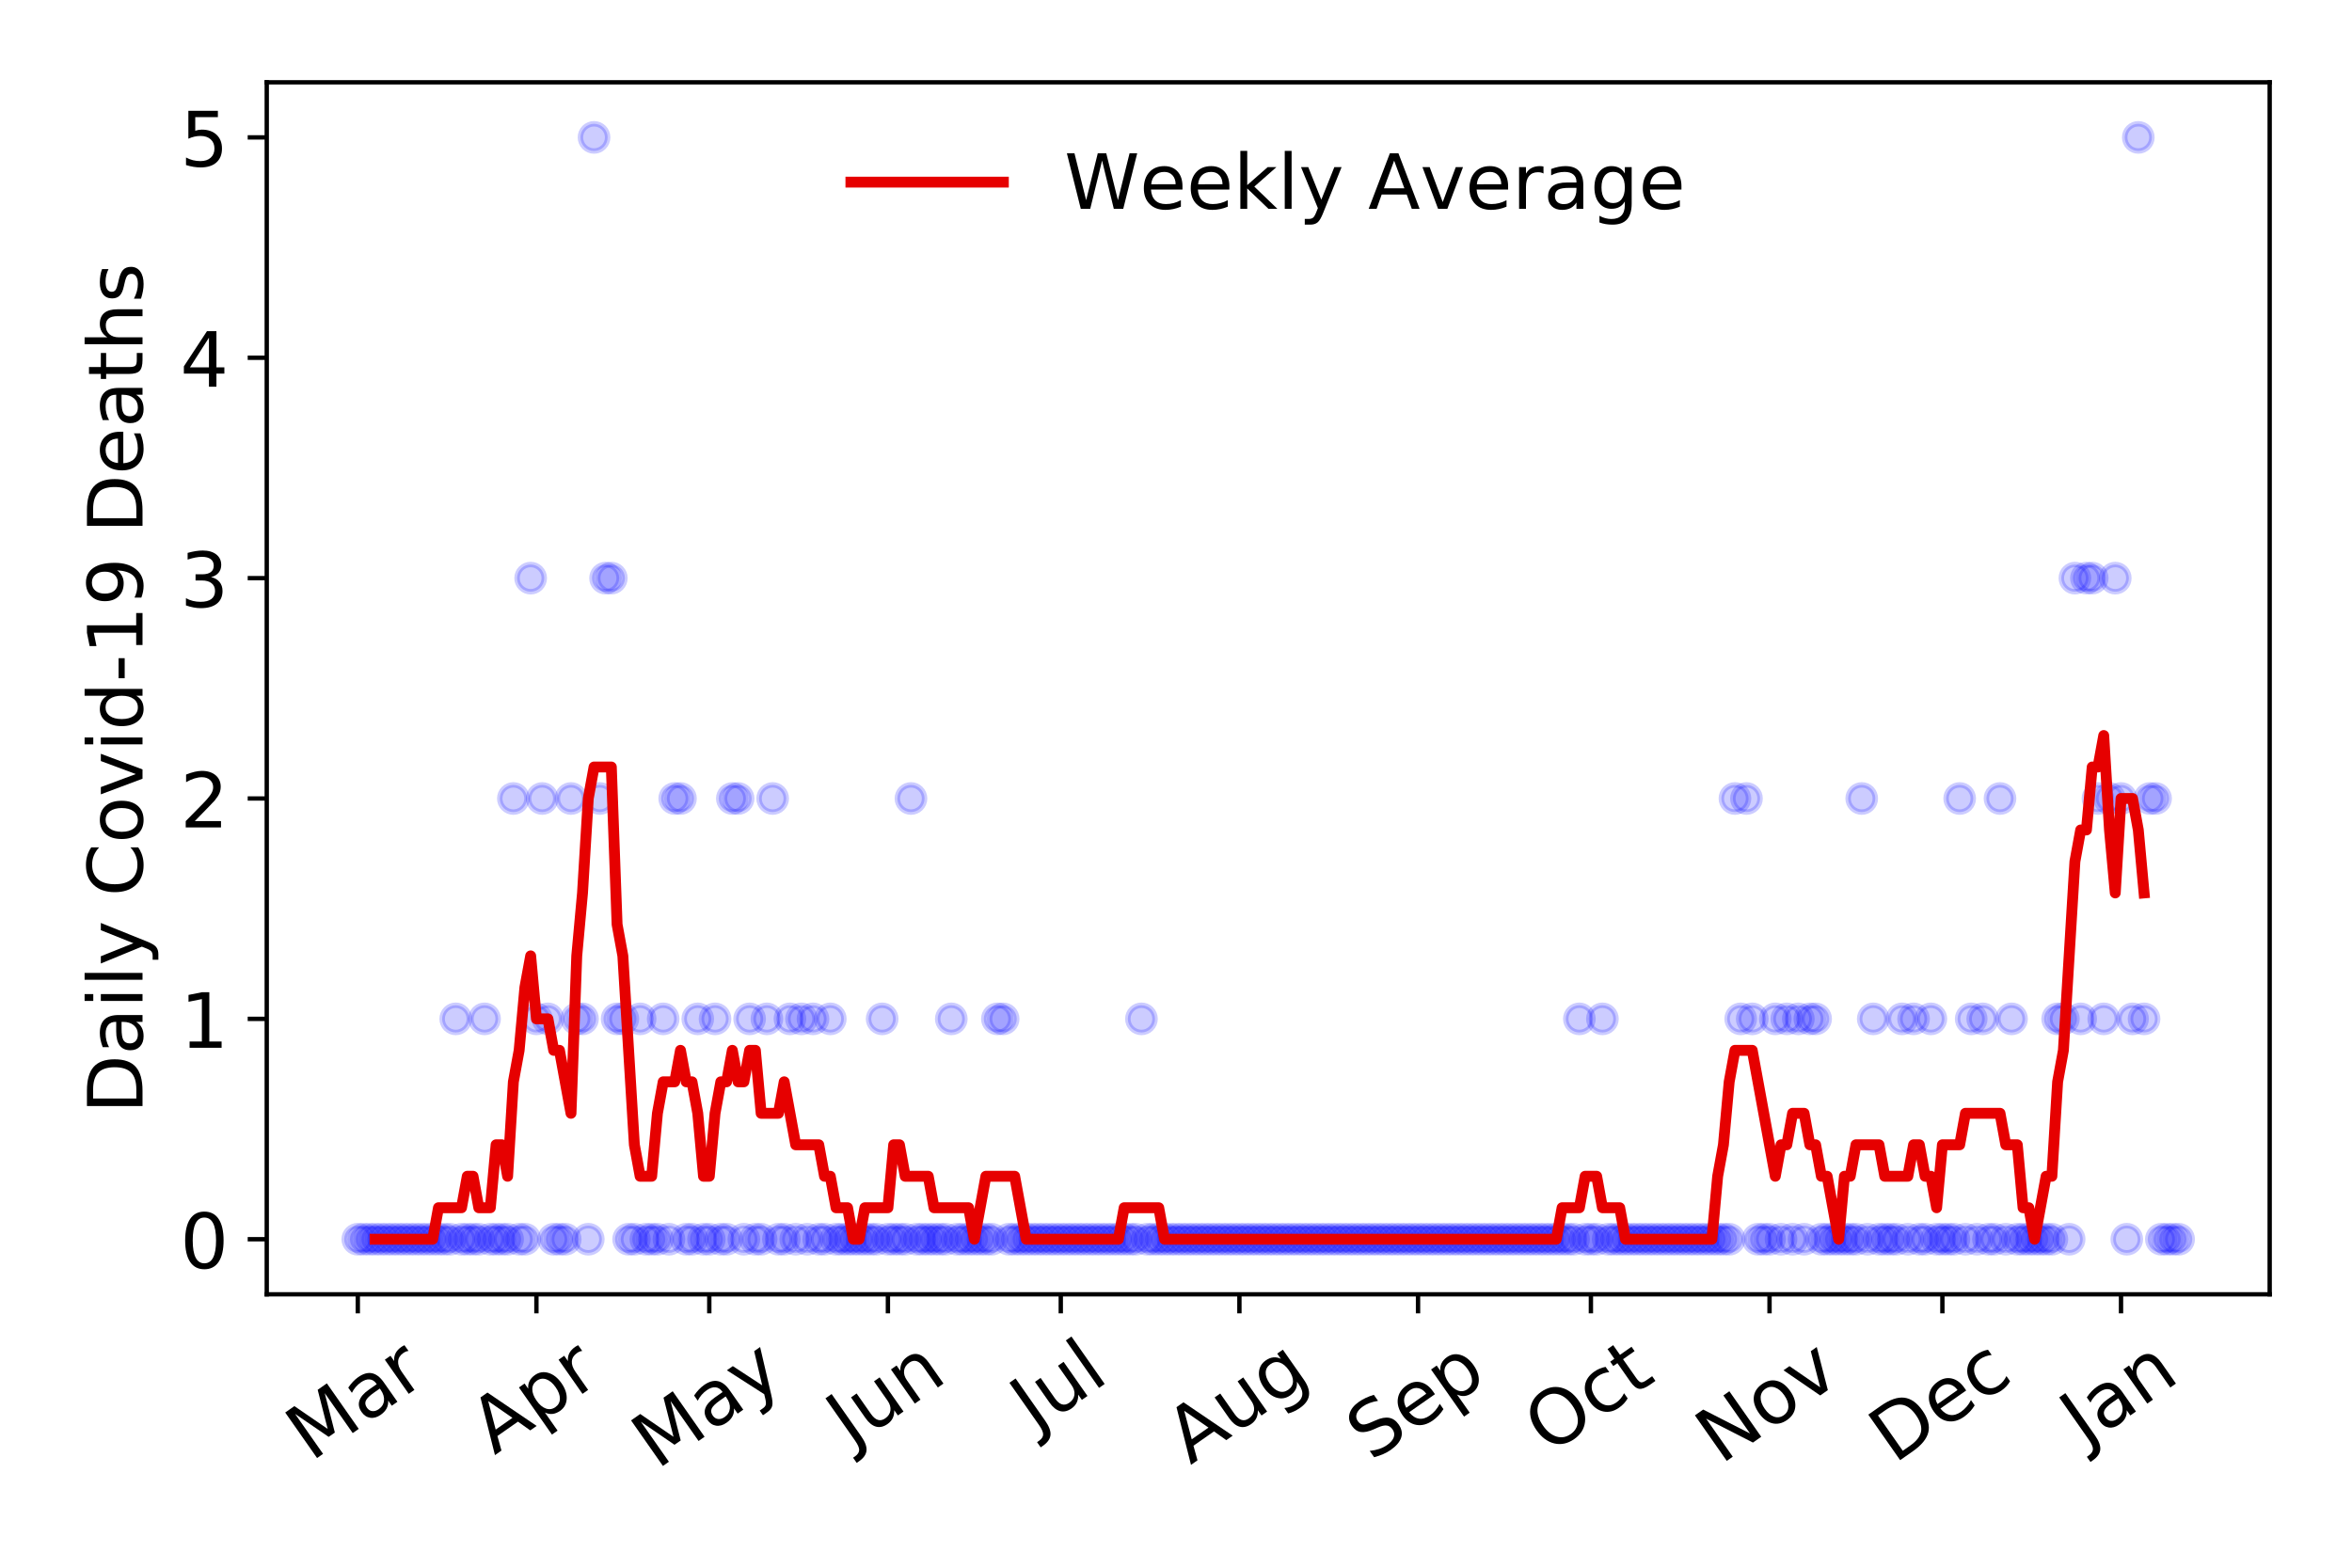 <?xml version="1.0" encoding="utf-8" standalone="no"?>
<!DOCTYPE svg PUBLIC "-//W3C//DTD SVG 1.1//EN"
  "http://www.w3.org/Graphics/SVG/1.1/DTD/svg11.dtd">
<!-- Created with matplotlib (https://matplotlib.org/) -->
<svg height="288pt" version="1.1" viewBox="0 0 432 288" width="432pt" xmlns="http://www.w3.org/2000/svg" xmlns:xlink="http://www.w3.org/1999/xlink">
 <defs>
  <style type="text/css">
*{stroke-linecap:butt;stroke-linejoin:round;}
  </style>
 </defs>
 <g id="figure_1">
  <g id="patch_1">
   <path d="M 0 288 
L 432 288 
L 432 0 
L 0 0 
z
" style="fill:#ffffff;"/>
  </g>
  <g id="axes_1">
   <g id="patch_2">
    <path d="M 48.995 237.778 
L 416.88 237.778 
L 416.88 15.12 
L 48.995 15.12 
z
" style="fill:#ffffff;"/>
   </g>
   <g id="matplotlib.axis_1">
    <g id="xtick_1">
     <g id="line2d_1">
      <defs>
       <path d="M 0 0 
L 0 3.5 
" id="md43baa66e8" style="stroke:#000000;stroke-width:0.8;"/>
      </defs>
      <g>
       <use style="stroke:#000000;stroke-width:0.8;" x="65.717" xlink:href="#md43baa66e8" y="237.778"/>
      </g>
     </g>
     <g id="text_1">
      <!-- Mar -->
      <defs>
       <path d="M 9.812 72.906 
L 24.516 72.906 
L 43.109 23.297 
L 61.812 72.906 
L 76.516 72.906 
L 76.516 0 
L 66.891 0 
L 66.891 64.016 
L 48.094 14.016 
L 38.188 14.016 
L 19.391 64.016 
L 19.391 0 
L 9.812 0 
z
" id="DejaVuSans-77"/>
       <path d="M 34.281 27.484 
Q 23.391 27.484 19.188 25 
Q 14.984 22.516 14.984 16.5 
Q 14.984 11.719 18.141 8.906 
Q 21.297 6.109 26.703 6.109 
Q 34.188 6.109 38.703 11.406 
Q 43.219 16.703 43.219 25.484 
L 43.219 27.484 
z
M 52.203 31.203 
L 52.203 0 
L 43.219 0 
L 43.219 8.297 
Q 40.141 3.328 35.547 0.953 
Q 30.953 -1.422 24.312 -1.422 
Q 15.922 -1.422 10.953 3.297 
Q 6 8.016 6 15.922 
Q 6 25.141 12.172 29.828 
Q 18.359 34.516 30.609 34.516 
L 43.219 34.516 
L 43.219 35.406 
Q 43.219 41.609 39.141 45 
Q 35.062 48.391 27.688 48.391 
Q 23 48.391 18.547 47.266 
Q 14.109 46.141 10.016 43.891 
L 10.016 52.203 
Q 14.938 54.109 19.578 55.047 
Q 24.219 56 28.609 56 
Q 40.484 56 46.344 49.844 
Q 52.203 43.703 52.203 31.203 
z
" id="DejaVuSans-97"/>
       <path d="M 41.109 46.297 
Q 39.594 47.172 37.812 47.578 
Q 36.031 48 33.891 48 
Q 26.266 48 22.188 43.047 
Q 18.109 38.094 18.109 28.812 
L 18.109 0 
L 9.078 0 
L 9.078 54.688 
L 18.109 54.688 
L 18.109 46.188 
Q 20.953 51.172 25.484 53.578 
Q 30.031 56 36.531 56 
Q 37.453 56 38.578 55.875 
Q 39.703 55.766 41.062 55.516 
z
" id="DejaVuSans-114"/>
      </defs>
      <g transform="translate(57.114 268.643)rotate(-35)scale(0.14 -0.14)">
       <use xlink:href="#DejaVuSans-77"/>
       <use x="86.279" xlink:href="#DejaVuSans-97"/>
       <use x="147.559" xlink:href="#DejaVuSans-114"/>
      </g>
     </g>
    </g>
    <g id="xtick_2">
     <g id="line2d_2">
      <g>
       <use style="stroke:#000000;stroke-width:0.8;" x="98.526" xlink:href="#md43baa66e8" y="237.778"/>
      </g>
     </g>
     <g id="text_2">
      <!-- Apr -->
      <defs>
       <path d="M 34.188 63.188 
L 20.797 26.906 
L 47.609 26.906 
z
M 28.609 72.906 
L 39.797 72.906 
L 67.578 0 
L 57.328 0 
L 50.688 18.703 
L 17.828 18.703 
L 11.188 0 
L 0.781 0 
z
" id="DejaVuSans-65"/>
       <path d="M 18.109 8.203 
L 18.109 -20.797 
L 9.078 -20.797 
L 9.078 54.688 
L 18.109 54.688 
L 18.109 46.391 
Q 20.953 51.266 25.266 53.625 
Q 29.594 56 35.594 56 
Q 45.562 56 51.781 48.094 
Q 58.016 40.188 58.016 27.297 
Q 58.016 14.406 51.781 6.484 
Q 45.562 -1.422 35.594 -1.422 
Q 29.594 -1.422 25.266 0.953 
Q 20.953 3.328 18.109 8.203 
z
M 48.688 27.297 
Q 48.688 37.203 44.609 42.844 
Q 40.531 48.484 33.406 48.484 
Q 26.266 48.484 22.188 42.844 
Q 18.109 37.203 18.109 27.297 
Q 18.109 17.391 22.188 11.75 
Q 26.266 6.109 33.406 6.109 
Q 40.531 6.109 44.609 11.75 
Q 48.688 17.391 48.688 27.297 
z
" id="DejaVuSans-112"/>
      </defs>
      <g transform="translate(90.822 267.384)rotate(-35)scale(0.14 -0.14)">
       <use xlink:href="#DejaVuSans-65"/>
       <use x="68.408" xlink:href="#DejaVuSans-112"/>
       <use x="131.885" xlink:href="#DejaVuSans-114"/>
      </g>
     </g>
    </g>
    <g id="xtick_3">
     <g id="line2d_3">
      <g>
       <use style="stroke:#000000;stroke-width:0.8;" x="130.277" xlink:href="#md43baa66e8" y="237.778"/>
      </g>
     </g>
     <g id="text_3">
      <!-- May -->
      <defs>
       <path d="M 32.172 -5.078 
Q 28.375 -14.844 24.75 -17.812 
Q 21.141 -20.797 15.094 -20.797 
L 7.906 -20.797 
L 7.906 -13.281 
L 13.188 -13.281 
Q 16.891 -13.281 18.938 -11.516 
Q 21 -9.766 23.484 -3.219 
L 25.094 0.875 
L 2.984 54.688 
L 12.5 54.688 
L 29.594 11.922 
L 46.688 54.688 
L 56.203 54.688 
z
" id="DejaVuSans-121"/>
      </defs>
      <g transform="translate(120.637 270.094)rotate(-35)scale(0.14 -0.14)">
       <use xlink:href="#DejaVuSans-77"/>
       <use x="86.279" xlink:href="#DejaVuSans-97"/>
       <use x="147.559" xlink:href="#DejaVuSans-121"/>
      </g>
     </g>
    </g>
    <g id="xtick_4">
     <g id="line2d_4">
      <g>
       <use style="stroke:#000000;stroke-width:0.8;" x="163.086" xlink:href="#md43baa66e8" y="237.778"/>
      </g>
     </g>
     <g id="text_4">
      <!-- Jun -->
      <defs>
       <path d="M 9.812 72.906 
L 19.672 72.906 
L 19.672 5.078 
Q 19.672 -8.109 14.672 -14.062 
Q 9.672 -20.016 -1.422 -20.016 
L -5.172 -20.016 
L -5.172 -11.719 
L -2.094 -11.719 
Q 4.438 -11.719 7.125 -8.047 
Q 9.812 -4.391 9.812 5.078 
z
" id="DejaVuSans-74"/>
       <path d="M 8.5 21.578 
L 8.5 54.688 
L 17.484 54.688 
L 17.484 21.922 
Q 17.484 14.156 20.5 10.266 
Q 23.531 6.391 29.594 6.391 
Q 36.859 6.391 41.078 11.031 
Q 45.312 15.672 45.312 23.688 
L 45.312 54.688 
L 54.297 54.688 
L 54.297 0 
L 45.312 0 
L 45.312 8.406 
Q 42.047 3.422 37.719 1 
Q 33.406 -1.422 27.688 -1.422 
Q 18.266 -1.422 13.375 4.438 
Q 8.5 10.297 8.5 21.578 
z
M 31.109 56 
z
" id="DejaVuSans-117"/>
       <path d="M 54.891 33.016 
L 54.891 0 
L 45.906 0 
L 45.906 32.719 
Q 45.906 40.484 42.875 44.328 
Q 39.844 48.188 33.797 48.188 
Q 26.516 48.188 22.312 43.547 
Q 18.109 38.922 18.109 30.906 
L 18.109 0 
L 9.078 0 
L 9.078 54.688 
L 18.109 54.688 
L 18.109 46.188 
Q 21.344 51.125 25.703 53.562 
Q 30.078 56 35.797 56 
Q 45.219 56 50.047 50.172 
Q 54.891 44.344 54.891 33.016 
z
" id="DejaVuSans-110"/>
      </defs>
      <g transform="translate(156.342 266.039)rotate(-35)scale(0.14 -0.14)">
       <use xlink:href="#DejaVuSans-74"/>
       <use x="29.492" xlink:href="#DejaVuSans-117"/>
       <use x="92.871" xlink:href="#DejaVuSans-110"/>
      </g>
     </g>
    </g>
    <g id="xtick_5">
     <g id="line2d_5">
      <g>
       <use style="stroke:#000000;stroke-width:0.8;" x="194.837" xlink:href="#md43baa66e8" y="237.778"/>
      </g>
     </g>
     <g id="text_5">
      <!-- Jul -->
      <defs>
       <path d="M 9.422 75.984 
L 18.406 75.984 
L 18.406 0 
L 9.422 0 
z
" id="DejaVuSans-108"/>
      </defs>
      <g transform="translate(190.134 263.181)rotate(-35)scale(0.14 -0.14)">
       <use xlink:href="#DejaVuSans-74"/>
       <use x="29.492" xlink:href="#DejaVuSans-117"/>
       <use x="92.871" xlink:href="#DejaVuSans-108"/>
      </g>
     </g>
    </g>
    <g id="xtick_6">
     <g id="line2d_6">
      <g>
       <use style="stroke:#000000;stroke-width:0.8;" x="227.646" xlink:href="#md43baa66e8" y="237.778"/>
      </g>
     </g>
     <g id="text_6">
      <!-- Aug -->
      <defs>
       <path d="M 45.406 27.984 
Q 45.406 37.75 41.375 43.109 
Q 37.359 48.484 30.078 48.484 
Q 22.859 48.484 18.828 43.109 
Q 14.797 37.75 14.797 27.984 
Q 14.797 18.266 18.828 12.891 
Q 22.859 7.516 30.078 7.516 
Q 37.359 7.516 41.375 12.891 
Q 45.406 18.266 45.406 27.984 
z
M 54.391 6.781 
Q 54.391 -7.172 48.188 -13.984 
Q 42 -20.797 29.203 -20.797 
Q 24.469 -20.797 20.266 -20.094 
Q 16.062 -19.391 12.109 -17.922 
L 12.109 -9.188 
Q 16.062 -11.328 19.922 -12.344 
Q 23.781 -13.375 27.781 -13.375 
Q 36.625 -13.375 41.016 -8.766 
Q 45.406 -4.156 45.406 5.172 
L 45.406 9.625 
Q 42.625 4.781 38.281 2.391 
Q 33.938 0 27.875 0 
Q 17.828 0 11.672 7.656 
Q 5.516 15.328 5.516 27.984 
Q 5.516 40.672 11.672 48.328 
Q 17.828 56 27.875 56 
Q 33.938 56 38.281 53.609 
Q 42.625 51.219 45.406 46.391 
L 45.406 54.688 
L 54.391 54.688 
z
" id="DejaVuSans-103"/>
      </defs>
      <g transform="translate(218.665 269.172)rotate(-35)scale(0.14 -0.14)">
       <use xlink:href="#DejaVuSans-65"/>
       <use x="68.408" xlink:href="#DejaVuSans-117"/>
       <use x="131.787" xlink:href="#DejaVuSans-103"/>
      </g>
     </g>
    </g>
    <g id="xtick_7">
     <g id="line2d_7">
      <g>
       <use style="stroke:#000000;stroke-width:0.8;" x="260.455" xlink:href="#md43baa66e8" y="237.778"/>
      </g>
     </g>
     <g id="text_7">
      <!-- Sep -->
      <defs>
       <path d="M 53.516 70.516 
L 53.516 60.891 
Q 47.906 63.578 42.922 64.891 
Q 37.938 66.219 33.297 66.219 
Q 25.25 66.219 20.875 63.094 
Q 16.5 59.969 16.5 54.203 
Q 16.5 49.359 19.406 46.891 
Q 22.312 44.438 30.422 42.922 
L 36.375 41.703 
Q 47.406 39.594 52.656 34.297 
Q 57.906 29 57.906 20.125 
Q 57.906 9.516 50.797 4.047 
Q 43.703 -1.422 29.984 -1.422 
Q 24.812 -1.422 18.969 -0.25 
Q 13.141 0.922 6.891 3.219 
L 6.891 13.375 
Q 12.891 10.016 18.656 8.297 
Q 24.422 6.594 29.984 6.594 
Q 38.422 6.594 43.016 9.906 
Q 47.609 13.234 47.609 19.391 
Q 47.609 24.75 44.312 27.781 
Q 41.016 30.812 33.5 32.328 
L 27.484 33.5 
Q 16.453 35.688 11.516 40.375 
Q 6.594 45.062 6.594 53.422 
Q 6.594 63.094 13.406 68.656 
Q 20.219 74.219 32.172 74.219 
Q 37.312 74.219 42.625 73.281 
Q 47.953 72.359 53.516 70.516 
z
" id="DejaVuSans-83"/>
       <path d="M 56.203 29.594 
L 56.203 25.203 
L 14.891 25.203 
Q 15.484 15.922 20.484 11.062 
Q 25.484 6.203 34.422 6.203 
Q 39.594 6.203 44.453 7.469 
Q 49.312 8.734 54.109 11.281 
L 54.109 2.781 
Q 49.266 0.734 44.188 -0.344 
Q 39.109 -1.422 33.891 -1.422 
Q 20.797 -1.422 13.156 6.188 
Q 5.516 13.812 5.516 26.812 
Q 5.516 40.234 12.766 48.109 
Q 20.016 56 32.328 56 
Q 43.359 56 49.781 48.891 
Q 56.203 41.797 56.203 29.594 
z
M 47.219 32.234 
Q 47.125 39.594 43.094 43.984 
Q 39.062 48.391 32.422 48.391 
Q 24.906 48.391 20.391 44.141 
Q 15.875 39.891 15.188 32.172 
z
" id="DejaVuSans-101"/>
      </defs>
      <g transform="translate(251.862 268.629)rotate(-35)scale(0.14 -0.14)">
       <use xlink:href="#DejaVuSans-83"/>
       <use x="63.477" xlink:href="#DejaVuSans-101"/>
       <use x="125" xlink:href="#DejaVuSans-112"/>
      </g>
     </g>
    </g>
    <g id="xtick_8">
     <g id="line2d_8">
      <g>
       <use style="stroke:#000000;stroke-width:0.8;" x="292.206" xlink:href="#md43baa66e8" y="237.778"/>
      </g>
     </g>
     <g id="text_8">
      <!-- Oct -->
      <defs>
       <path d="M 39.406 66.219 
Q 28.656 66.219 22.328 58.203 
Q 16.016 50.203 16.016 36.375 
Q 16.016 22.609 22.328 14.594 
Q 28.656 6.594 39.406 6.594 
Q 50.141 6.594 56.422 14.594 
Q 62.703 22.609 62.703 36.375 
Q 62.703 50.203 56.422 58.203 
Q 50.141 66.219 39.406 66.219 
z
M 39.406 74.219 
Q 54.734 74.219 63.906 63.938 
Q 73.094 53.656 73.094 36.375 
Q 73.094 19.141 63.906 8.859 
Q 54.734 -1.422 39.406 -1.422 
Q 24.031 -1.422 14.812 8.828 
Q 5.609 19.094 5.609 36.375 
Q 5.609 53.656 14.812 63.938 
Q 24.031 74.219 39.406 74.219 
z
" id="DejaVuSans-79"/>
       <path d="M 48.781 52.594 
L 48.781 44.188 
Q 44.969 46.297 41.141 47.344 
Q 37.312 48.391 33.406 48.391 
Q 24.656 48.391 19.812 42.844 
Q 14.984 37.312 14.984 27.297 
Q 14.984 17.281 19.812 11.734 
Q 24.656 6.203 33.406 6.203 
Q 37.312 6.203 41.141 7.25 
Q 44.969 8.297 48.781 10.406 
L 48.781 2.094 
Q 45.016 0.344 40.984 -0.531 
Q 36.969 -1.422 32.422 -1.422 
Q 20.062 -1.422 12.781 6.344 
Q 5.516 14.109 5.516 27.297 
Q 5.516 40.672 12.859 48.328 
Q 20.219 56 33.016 56 
Q 37.156 56 41.109 55.141 
Q 45.062 54.297 48.781 52.594 
z
" id="DejaVuSans-99"/>
       <path d="M 18.312 70.219 
L 18.312 54.688 
L 36.812 54.688 
L 36.812 47.703 
L 18.312 47.703 
L 18.312 18.016 
Q 18.312 11.328 20.141 9.422 
Q 21.969 7.516 27.594 7.516 
L 36.812 7.516 
L 36.812 0 
L 27.594 0 
Q 17.188 0 13.234 3.875 
Q 9.281 7.766 9.281 18.016 
L 9.281 47.703 
L 2.688 47.703 
L 2.688 54.688 
L 9.281 54.688 
L 9.281 70.219 
z
" id="DejaVuSans-116"/>
      </defs>
      <g transform="translate(284.507 267.377)rotate(-35)scale(0.14 -0.14)">
       <use xlink:href="#DejaVuSans-79"/>
       <use x="78.711" xlink:href="#DejaVuSans-99"/>
       <use x="133.691" xlink:href="#DejaVuSans-116"/>
      </g>
     </g>
    </g>
    <g id="xtick_9">
     <g id="line2d_9">
      <g>
       <use style="stroke:#000000;stroke-width:0.8;" x="325.015" xlink:href="#md43baa66e8" y="237.778"/>
      </g>
     </g>
     <g id="text_9">
      <!-- Nov -->
      <defs>
       <path d="M 9.812 72.906 
L 23.094 72.906 
L 55.422 11.922 
L 55.422 72.906 
L 64.984 72.906 
L 64.984 0 
L 51.703 0 
L 19.391 60.984 
L 19.391 0 
L 9.812 0 
z
" id="DejaVuSans-78"/>
       <path d="M 30.609 48.391 
Q 23.391 48.391 19.188 42.75 
Q 14.984 37.109 14.984 27.297 
Q 14.984 17.484 19.156 11.844 
Q 23.344 6.203 30.609 6.203 
Q 37.797 6.203 41.984 11.859 
Q 46.188 17.531 46.188 27.297 
Q 46.188 37.016 41.984 42.703 
Q 37.797 48.391 30.609 48.391 
z
M 30.609 56 
Q 42.328 56 49.016 48.375 
Q 55.719 40.766 55.719 27.297 
Q 55.719 13.875 49.016 6.219 
Q 42.328 -1.422 30.609 -1.422 
Q 18.844 -1.422 12.172 6.219 
Q 5.516 13.875 5.516 27.297 
Q 5.516 40.766 12.172 48.375 
Q 18.844 56 30.609 56 
z
" id="DejaVuSans-111"/>
       <path d="M 2.984 54.688 
L 12.5 54.688 
L 29.594 8.797 
L 46.688 54.688 
L 56.203 54.688 
L 35.688 0 
L 23.484 0 
z
" id="DejaVuSans-118"/>
      </defs>
      <g transform="translate(316.038 269.166)rotate(-35)scale(0.14 -0.14)">
       <use xlink:href="#DejaVuSans-78"/>
       <use x="74.805" xlink:href="#DejaVuSans-111"/>
       <use x="135.986" xlink:href="#DejaVuSans-118"/>
      </g>
     </g>
    </g>
    <g id="xtick_10">
     <g id="line2d_10">
      <g>
       <use style="stroke:#000000;stroke-width:0.8;" x="356.765" xlink:href="#md43baa66e8" y="237.778"/>
      </g>
     </g>
     <g id="text_10">
      <!-- Dec -->
      <defs>
       <path d="M 19.672 64.797 
L 19.672 8.109 
L 31.594 8.109 
Q 46.688 8.109 53.688 14.938 
Q 60.688 21.781 60.688 36.531 
Q 60.688 51.172 53.688 57.984 
Q 46.688 64.797 31.594 64.797 
z
M 9.812 72.906 
L 30.078 72.906 
Q 51.266 72.906 61.172 64.094 
Q 71.094 55.281 71.094 36.531 
Q 71.094 17.672 61.125 8.828 
Q 51.172 0 30.078 0 
L 9.812 0 
z
" id="DejaVuSans-68"/>
      </defs>
      <g transform="translate(347.885 269.032)rotate(-35)scale(0.14 -0.14)">
       <use xlink:href="#DejaVuSans-68"/>
       <use x="77.002" xlink:href="#DejaVuSans-101"/>
       <use x="138.525" xlink:href="#DejaVuSans-99"/>
      </g>
     </g>
    </g>
    <g id="xtick_11">
     <g id="line2d_11">
      <g>
       <use style="stroke:#000000;stroke-width:0.8;" x="389.574" xlink:href="#md43baa66e8" y="237.778"/>
      </g>
     </g>
     <g id="text_11">
      <!-- Jan -->
      <g transform="translate(382.951 265.871)rotate(-35)scale(0.14 -0.14)">
       <use xlink:href="#DejaVuSans-74"/>
       <use x="29.492" xlink:href="#DejaVuSans-97"/>
       <use x="90.771" xlink:href="#DejaVuSans-110"/>
      </g>
     </g>
    </g>
   </g>
   <g id="matplotlib.axis_2">
    <g id="ytick_1">
     <g id="line2d_12">
      <defs>
       <path d="M 0 0 
L -3.5 0 
" id="m10f4250c3c" style="stroke:#000000;stroke-width:0.8;"/>
      </defs>
      <g>
       <use style="stroke:#000000;stroke-width:0.8;" x="48.995" xlink:href="#m10f4250c3c" y="227.657"/>
      </g>
     </g>
     <g id="text_12">
      <!-- 0 -->
      <defs>
       <path d="M 31.781 66.406 
Q 24.172 66.406 20.328 58.906 
Q 16.5 51.422 16.5 36.375 
Q 16.5 21.391 20.328 13.891 
Q 24.172 6.391 31.781 6.391 
Q 39.453 6.391 43.281 13.891 
Q 47.125 21.391 47.125 36.375 
Q 47.125 51.422 43.281 58.906 
Q 39.453 66.406 31.781 66.406 
z
M 31.781 74.219 
Q 44.047 74.219 50.516 64.516 
Q 56.984 54.828 56.984 36.375 
Q 56.984 17.969 50.516 8.266 
Q 44.047 -1.422 31.781 -1.422 
Q 19.531 -1.422 13.062 8.266 
Q 6.594 17.969 6.594 36.375 
Q 6.594 54.828 13.062 64.516 
Q 19.531 74.219 31.781 74.219 
z
" id="DejaVuSans-48"/>
      </defs>
      <g transform="translate(33.087 232.976)scale(0.14 -0.14)">
       <use xlink:href="#DejaVuSans-48"/>
      </g>
     </g>
    </g>
    <g id="ytick_2">
     <g id="line2d_13">
      <g>
       <use style="stroke:#000000;stroke-width:0.8;" x="48.995" xlink:href="#m10f4250c3c" y="187.174"/>
      </g>
     </g>
     <g id="text_13">
      <!-- 1 -->
      <defs>
       <path d="M 12.406 8.297 
L 28.516 8.297 
L 28.516 63.922 
L 10.984 60.406 
L 10.984 69.391 
L 28.422 72.906 
L 38.281 72.906 
L 38.281 8.297 
L 54.391 8.297 
L 54.391 0 
L 12.406 0 
z
" id="DejaVuSans-49"/>
      </defs>
      <g transform="translate(33.087 192.493)scale(0.14 -0.14)">
       <use xlink:href="#DejaVuSans-49"/>
      </g>
     </g>
    </g>
    <g id="ytick_3">
     <g id="line2d_14">
      <g>
       <use style="stroke:#000000;stroke-width:0.8;" x="48.995" xlink:href="#m10f4250c3c" y="146.691"/>
      </g>
     </g>
     <g id="text_14">
      <!-- 2 -->
      <defs>
       <path d="M 19.188 8.297 
L 53.609 8.297 
L 53.609 0 
L 7.328 0 
L 7.328 8.297 
Q 12.938 14.109 22.625 23.891 
Q 32.328 33.688 34.812 36.531 
Q 39.547 41.844 41.422 45.531 
Q 43.312 49.219 43.312 52.781 
Q 43.312 58.594 39.234 62.25 
Q 35.156 65.922 28.609 65.922 
Q 23.969 65.922 18.812 64.312 
Q 13.672 62.703 7.812 59.422 
L 7.812 69.391 
Q 13.766 71.781 18.938 73 
Q 24.125 74.219 28.422 74.219 
Q 39.75 74.219 46.484 68.547 
Q 53.219 62.891 53.219 53.422 
Q 53.219 48.922 51.531 44.891 
Q 49.859 40.875 45.406 35.406 
Q 44.188 33.984 37.641 27.219 
Q 31.109 20.453 19.188 8.297 
z
" id="DejaVuSans-50"/>
      </defs>
      <g transform="translate(33.087 152.01)scale(0.14 -0.14)">
       <use xlink:href="#DejaVuSans-50"/>
      </g>
     </g>
    </g>
    <g id="ytick_4">
     <g id="line2d_15">
      <g>
       <use style="stroke:#000000;stroke-width:0.8;" x="48.995" xlink:href="#m10f4250c3c" y="106.207"/>
      </g>
     </g>
     <g id="text_15">
      <!-- 3 -->
      <defs>
       <path d="M 40.578 39.312 
Q 47.656 37.797 51.625 33 
Q 55.609 28.219 55.609 21.188 
Q 55.609 10.406 48.188 4.484 
Q 40.766 -1.422 27.094 -1.422 
Q 22.516 -1.422 17.656 -0.516 
Q 12.797 0.391 7.625 2.203 
L 7.625 11.719 
Q 11.719 9.328 16.594 8.109 
Q 21.484 6.891 26.812 6.891 
Q 36.078 6.891 40.938 10.547 
Q 45.797 14.203 45.797 21.188 
Q 45.797 27.641 41.281 31.266 
Q 36.766 34.906 28.719 34.906 
L 20.219 34.906 
L 20.219 43.016 
L 29.109 43.016 
Q 36.375 43.016 40.234 45.922 
Q 44.094 48.828 44.094 54.297 
Q 44.094 59.906 40.109 62.906 
Q 36.141 65.922 28.719 65.922 
Q 24.656 65.922 20.016 65.031 
Q 15.375 64.156 9.812 62.312 
L 9.812 71.094 
Q 15.438 72.656 20.344 73.438 
Q 25.25 74.219 29.594 74.219 
Q 40.828 74.219 47.359 69.109 
Q 53.906 64.016 53.906 55.328 
Q 53.906 49.266 50.438 45.094 
Q 46.969 40.922 40.578 39.312 
z
" id="DejaVuSans-51"/>
      </defs>
      <g transform="translate(33.087 111.526)scale(0.14 -0.14)">
       <use xlink:href="#DejaVuSans-51"/>
      </g>
     </g>
    </g>
    <g id="ytick_5">
     <g id="line2d_16">
      <g>
       <use style="stroke:#000000;stroke-width:0.8;" x="48.995" xlink:href="#m10f4250c3c" y="65.724"/>
      </g>
     </g>
     <g id="text_16">
      <!-- 4 -->
      <defs>
       <path d="M 37.797 64.312 
L 12.891 25.391 
L 37.797 25.391 
z
M 35.203 72.906 
L 47.609 72.906 
L 47.609 25.391 
L 58.016 25.391 
L 58.016 17.188 
L 47.609 17.188 
L 47.609 0 
L 37.797 0 
L 37.797 17.188 
L 4.891 17.188 
L 4.891 26.703 
z
" id="DejaVuSans-52"/>
      </defs>
      <g transform="translate(33.087 71.043)scale(0.14 -0.14)">
       <use xlink:href="#DejaVuSans-52"/>
      </g>
     </g>
    </g>
    <g id="ytick_6">
     <g id="line2d_17">
      <g>
       <use style="stroke:#000000;stroke-width:0.8;" x="48.995" xlink:href="#m10f4250c3c" y="25.241"/>
      </g>
     </g>
     <g id="text_17">
      <!-- 5 -->
      <defs>
       <path d="M 10.797 72.906 
L 49.516 72.906 
L 49.516 64.594 
L 19.828 64.594 
L 19.828 46.734 
Q 21.969 47.469 24.109 47.828 
Q 26.266 48.188 28.422 48.188 
Q 40.625 48.188 47.75 41.5 
Q 54.891 34.812 54.891 23.391 
Q 54.891 11.625 47.562 5.094 
Q 40.234 -1.422 26.906 -1.422 
Q 22.312 -1.422 17.547 -0.641 
Q 12.797 0.141 7.719 1.703 
L 7.719 11.625 
Q 12.109 9.234 16.797 8.062 
Q 21.484 6.891 26.703 6.891 
Q 35.156 6.891 40.078 11.328 
Q 45.016 15.766 45.016 23.391 
Q 45.016 31 40.078 35.438 
Q 35.156 39.891 26.703 39.891 
Q 22.75 39.891 18.812 39.016 
Q 14.891 38.141 10.797 36.281 
z
" id="DejaVuSans-53"/>
      </defs>
      <g transform="translate(33.087 30.56)scale(0.14 -0.14)">
       <use xlink:href="#DejaVuSans-53"/>
      </g>
     </g>
    </g>
    <g id="text_18">
     <!-- Daily Covid-19 Deaths -->
     <defs>
      <path d="M 9.422 54.688 
L 18.406 54.688 
L 18.406 0 
L 9.422 0 
z
M 9.422 75.984 
L 18.406 75.984 
L 18.406 64.594 
L 9.422 64.594 
z
" id="DejaVuSans-105"/>
      <path id="DejaVuSans-32"/>
      <path d="M 64.406 67.281 
L 64.406 56.891 
Q 59.422 61.531 53.781 63.812 
Q 48.141 66.109 41.797 66.109 
Q 29.297 66.109 22.656 58.469 
Q 16.016 50.828 16.016 36.375 
Q 16.016 21.969 22.656 14.328 
Q 29.297 6.688 41.797 6.688 
Q 48.141 6.688 53.781 8.984 
Q 59.422 11.281 64.406 15.922 
L 64.406 5.609 
Q 59.234 2.094 53.438 0.328 
Q 47.656 -1.422 41.219 -1.422 
Q 24.656 -1.422 15.125 8.703 
Q 5.609 18.844 5.609 36.375 
Q 5.609 53.953 15.125 64.078 
Q 24.656 74.219 41.219 74.219 
Q 47.75 74.219 53.531 72.484 
Q 59.328 70.75 64.406 67.281 
z
" id="DejaVuSans-67"/>
      <path d="M 45.406 46.391 
L 45.406 75.984 
L 54.391 75.984 
L 54.391 0 
L 45.406 0 
L 45.406 8.203 
Q 42.578 3.328 38.25 0.953 
Q 33.938 -1.422 27.875 -1.422 
Q 17.969 -1.422 11.734 6.484 
Q 5.516 14.406 5.516 27.297 
Q 5.516 40.188 11.734 48.094 
Q 17.969 56 27.875 56 
Q 33.938 56 38.25 53.625 
Q 42.578 51.266 45.406 46.391 
z
M 14.797 27.297 
Q 14.797 17.391 18.875 11.75 
Q 22.953 6.109 30.078 6.109 
Q 37.203 6.109 41.297 11.75 
Q 45.406 17.391 45.406 27.297 
Q 45.406 37.203 41.297 42.844 
Q 37.203 48.484 30.078 48.484 
Q 22.953 48.484 18.875 42.844 
Q 14.797 37.203 14.797 27.297 
z
" id="DejaVuSans-100"/>
      <path d="M 4.891 31.391 
L 31.203 31.391 
L 31.203 23.391 
L 4.891 23.391 
z
" id="DejaVuSans-45"/>
      <path d="M 10.984 1.516 
L 10.984 10.5 
Q 14.703 8.734 18.5 7.812 
Q 22.312 6.891 25.984 6.891 
Q 35.75 6.891 40.891 13.453 
Q 46.047 20.016 46.781 33.406 
Q 43.953 29.203 39.594 26.953 
Q 35.25 24.703 29.984 24.703 
Q 19.047 24.703 12.672 31.312 
Q 6.297 37.938 6.297 49.422 
Q 6.297 60.641 12.938 67.422 
Q 19.578 74.219 30.609 74.219 
Q 43.266 74.219 49.922 64.516 
Q 56.594 54.828 56.594 36.375 
Q 56.594 19.141 48.406 8.859 
Q 40.234 -1.422 26.422 -1.422 
Q 22.703 -1.422 18.891 -0.688 
Q 15.094 0.047 10.984 1.516 
z
M 30.609 32.422 
Q 37.25 32.422 41.125 36.953 
Q 45.016 41.5 45.016 49.422 
Q 45.016 57.281 41.125 61.844 
Q 37.25 66.406 30.609 66.406 
Q 23.969 66.406 20.094 61.844 
Q 16.219 57.281 16.219 49.422 
Q 16.219 41.5 20.094 36.953 
Q 23.969 32.422 30.609 32.422 
z
" id="DejaVuSans-57"/>
      <path d="M 54.891 33.016 
L 54.891 0 
L 45.906 0 
L 45.906 32.719 
Q 45.906 40.484 42.875 44.328 
Q 39.844 48.188 33.797 48.188 
Q 26.516 48.188 22.312 43.547 
Q 18.109 38.922 18.109 30.906 
L 18.109 0 
L 9.078 0 
L 9.078 75.984 
L 18.109 75.984 
L 18.109 46.188 
Q 21.344 51.125 25.703 53.562 
Q 30.078 56 35.797 56 
Q 45.219 56 50.047 50.172 
Q 54.891 44.344 54.891 33.016 
z
" id="DejaVuSans-104"/>
      <path d="M 44.281 53.078 
L 44.281 44.578 
Q 40.484 46.531 36.375 47.5 
Q 32.281 48.484 27.875 48.484 
Q 21.188 48.484 17.844 46.438 
Q 14.5 44.391 14.5 40.281 
Q 14.5 37.156 16.891 35.375 
Q 19.281 33.594 26.516 31.984 
L 29.594 31.297 
Q 39.156 29.25 43.188 25.516 
Q 47.219 21.781 47.219 15.094 
Q 47.219 7.469 41.188 3.016 
Q 35.156 -1.422 24.609 -1.422 
Q 20.219 -1.422 15.453 -0.562 
Q 10.688 0.297 5.422 2 
L 5.422 11.281 
Q 10.406 8.688 15.234 7.391 
Q 20.062 6.109 24.812 6.109 
Q 31.156 6.109 34.562 8.281 
Q 37.984 10.453 37.984 14.406 
Q 37.984 18.062 35.516 20.016 
Q 33.062 21.969 24.703 23.781 
L 21.578 24.516 
Q 13.234 26.266 9.516 29.906 
Q 5.812 33.547 5.812 39.891 
Q 5.812 47.609 11.281 51.797 
Q 16.75 56 26.812 56 
Q 31.781 56 36.172 55.266 
Q 40.578 54.547 44.281 53.078 
z
" id="DejaVuSans-115"/>
     </defs>
     <g transform="translate(26.176 204.56)rotate(-90)scale(0.14 -0.14)">
      <use xlink:href="#DejaVuSans-68"/>
      <use x="77.002" xlink:href="#DejaVuSans-97"/>
      <use x="138.281" xlink:href="#DejaVuSans-105"/>
      <use x="166.064" xlink:href="#DejaVuSans-108"/>
      <use x="193.848" xlink:href="#DejaVuSans-121"/>
      <use x="253.027" xlink:href="#DejaVuSans-32"/>
      <use x="284.814" xlink:href="#DejaVuSans-67"/>
      <use x="354.639" xlink:href="#DejaVuSans-111"/>
      <use x="415.82" xlink:href="#DejaVuSans-118"/>
      <use x="475" xlink:href="#DejaVuSans-105"/>
      <use x="502.783" xlink:href="#DejaVuSans-100"/>
      <use x="566.26" xlink:href="#DejaVuSans-45"/>
      <use x="602.344" xlink:href="#DejaVuSans-49"/>
      <use x="665.967" xlink:href="#DejaVuSans-57"/>
      <use x="729.59" xlink:href="#DejaVuSans-32"/>
      <use x="761.377" xlink:href="#DejaVuSans-68"/>
      <use x="838.379" xlink:href="#DejaVuSans-101"/>
      <use x="899.902" xlink:href="#DejaVuSans-97"/>
      <use x="961.182" xlink:href="#DejaVuSans-116"/>
      <use x="1000.391" xlink:href="#DejaVuSans-104"/>
      <use x="1063.77" xlink:href="#DejaVuSans-115"/>
     </g>
    </g>
   </g>
   <g id="line2d_18">
    <defs>
     <path d="M 0 2.5 
C 0.663 2.5 1.299 2.237 1.768 1.768 
C 2.237 1.299 2.5 0.663 2.5 0 
C 2.5 -0.663 2.237 -1.299 1.768 -1.768 
C 1.299 -2.237 0.663 -2.5 0 -2.5 
C -0.663 -2.5 -1.299 -2.237 -1.768 -1.768 
C -2.237 -1.299 -2.5 -0.663 -2.5 0 
C -2.5 0.663 -2.237 1.299 -1.768 1.768 
C -1.299 2.237 -0.663 2.5 0 2.5 
z
" id="m88e096387a" style="stroke:#0000ff;stroke-opacity:0.2;"/>
    </defs>
    <g clip-path="url(#pd460fd4fe3)">
     <use style="fill:#0000ff;fill-opacity:0.2;stroke:#0000ff;stroke-opacity:0.2;" x="65.717" xlink:href="#m88e096387a" y="227.657"/>
     <use style="fill:#0000ff;fill-opacity:0.2;stroke:#0000ff;stroke-opacity:0.2;" x="66.775" xlink:href="#m88e096387a" y="227.657"/>
     <use style="fill:#0000ff;fill-opacity:0.2;stroke:#0000ff;stroke-opacity:0.2;" x="67.834" xlink:href="#m88e096387a" y="227.657"/>
     <use style="fill:#0000ff;fill-opacity:0.2;stroke:#0000ff;stroke-opacity:0.2;" x="68.892" xlink:href="#m88e096387a" y="227.657"/>
     <use style="fill:#0000ff;fill-opacity:0.2;stroke:#0000ff;stroke-opacity:0.2;" x="69.95" xlink:href="#m88e096387a" y="227.657"/>
     <use style="fill:#0000ff;fill-opacity:0.2;stroke:#0000ff;stroke-opacity:0.2;" x="71.009" xlink:href="#m88e096387a" y="227.657"/>
     <use style="fill:#0000ff;fill-opacity:0.2;stroke:#0000ff;stroke-opacity:0.2;" x="72.067" xlink:href="#m88e096387a" y="227.657"/>
     <use style="fill:#0000ff;fill-opacity:0.2;stroke:#0000ff;stroke-opacity:0.2;" x="73.126" xlink:href="#m88e096387a" y="227.657"/>
     <use style="fill:#0000ff;fill-opacity:0.2;stroke:#0000ff;stroke-opacity:0.2;" x="74.184" xlink:href="#m88e096387a" y="227.657"/>
     <use style="fill:#0000ff;fill-opacity:0.2;stroke:#0000ff;stroke-opacity:0.2;" x="75.242" xlink:href="#m88e096387a" y="227.657"/>
     <use style="fill:#0000ff;fill-opacity:0.2;stroke:#0000ff;stroke-opacity:0.2;" x="76.301" xlink:href="#m88e096387a" y="227.657"/>
     <use style="fill:#0000ff;fill-opacity:0.2;stroke:#0000ff;stroke-opacity:0.2;" x="77.359" xlink:href="#m88e096387a" y="227.657"/>
     <use style="fill:#0000ff;fill-opacity:0.2;stroke:#0000ff;stroke-opacity:0.2;" x="78.417" xlink:href="#m88e096387a" y="227.657"/>
     <use style="fill:#0000ff;fill-opacity:0.2;stroke:#0000ff;stroke-opacity:0.2;" x="79.476" xlink:href="#m88e096387a" y="227.657"/>
     <use style="fill:#0000ff;fill-opacity:0.2;stroke:#0000ff;stroke-opacity:0.2;" x="80.534" xlink:href="#m88e096387a" y="227.657"/>
     <use style="fill:#0000ff;fill-opacity:0.2;stroke:#0000ff;stroke-opacity:0.2;" x="81.592" xlink:href="#m88e096387a" y="227.657"/>
     <use style="fill:#0000ff;fill-opacity:0.2;stroke:#0000ff;stroke-opacity:0.2;" x="82.651" xlink:href="#m88e096387a" y="227.657"/>
     <use style="fill:#0000ff;fill-opacity:0.2;stroke:#0000ff;stroke-opacity:0.2;" x="83.709" xlink:href="#m88e096387a" y="187.174"/>
     <use style="fill:#0000ff;fill-opacity:0.2;stroke:#0000ff;stroke-opacity:0.2;" x="84.767" xlink:href="#m88e096387a" y="227.657"/>
     <use style="fill:#0000ff;fill-opacity:0.2;stroke:#0000ff;stroke-opacity:0.2;" x="85.826" xlink:href="#m88e096387a" y="227.657"/>
     <use style="fill:#0000ff;fill-opacity:0.2;stroke:#0000ff;stroke-opacity:0.2;" x="86.884" xlink:href="#m88e096387a" y="227.657"/>
     <use style="fill:#0000ff;fill-opacity:0.2;stroke:#0000ff;stroke-opacity:0.2;" x="87.943" xlink:href="#m88e096387a" y="227.657"/>
     <use style="fill:#0000ff;fill-opacity:0.2;stroke:#0000ff;stroke-opacity:0.2;" x="89.001" xlink:href="#m88e096387a" y="187.174"/>
     <use style="fill:#0000ff;fill-opacity:0.2;stroke:#0000ff;stroke-opacity:0.2;" x="90.059" xlink:href="#m88e096387a" y="227.657"/>
     <use style="fill:#0000ff;fill-opacity:0.2;stroke:#0000ff;stroke-opacity:0.2;" x="91.118" xlink:href="#m88e096387a" y="227.657"/>
     <use style="fill:#0000ff;fill-opacity:0.2;stroke:#0000ff;stroke-opacity:0.2;" x="92.176" xlink:href="#m88e096387a" y="227.657"/>
     <use style="fill:#0000ff;fill-opacity:0.2;stroke:#0000ff;stroke-opacity:0.2;" x="93.234" xlink:href="#m88e096387a" y="227.657"/>
     <use style="fill:#0000ff;fill-opacity:0.2;stroke:#0000ff;stroke-opacity:0.2;" x="94.293" xlink:href="#m88e096387a" y="146.691"/>
     <use style="fill:#0000ff;fill-opacity:0.2;stroke:#0000ff;stroke-opacity:0.2;" x="95.351" xlink:href="#m88e096387a" y="227.657"/>
     <use style="fill:#0000ff;fill-opacity:0.2;stroke:#0000ff;stroke-opacity:0.2;" x="96.409" xlink:href="#m88e096387a" y="227.657"/>
     <use style="fill:#0000ff;fill-opacity:0.2;stroke:#0000ff;stroke-opacity:0.2;" x="97.468" xlink:href="#m88e096387a" y="106.207"/>
     <use style="fill:#0000ff;fill-opacity:0.2;stroke:#0000ff;stroke-opacity:0.2;" x="98.526" xlink:href="#m88e096387a" y="187.174"/>
     <use style="fill:#0000ff;fill-opacity:0.2;stroke:#0000ff;stroke-opacity:0.2;" x="99.584" xlink:href="#m88e096387a" y="146.691"/>
     <use style="fill:#0000ff;fill-opacity:0.2;stroke:#0000ff;stroke-opacity:0.2;" x="100.643" xlink:href="#m88e096387a" y="187.174"/>
     <use style="fill:#0000ff;fill-opacity:0.2;stroke:#0000ff;stroke-opacity:0.2;" x="101.701" xlink:href="#m88e096387a" y="227.657"/>
     <use style="fill:#0000ff;fill-opacity:0.2;stroke:#0000ff;stroke-opacity:0.2;" x="102.76" xlink:href="#m88e096387a" y="227.657"/>
     <use style="fill:#0000ff;fill-opacity:0.2;stroke:#0000ff;stroke-opacity:0.2;" x="103.818" xlink:href="#m88e096387a" y="227.657"/>
     <use style="fill:#0000ff;fill-opacity:0.2;stroke:#0000ff;stroke-opacity:0.2;" x="104.876" xlink:href="#m88e096387a" y="146.691"/>
     <use style="fill:#0000ff;fill-opacity:0.2;stroke:#0000ff;stroke-opacity:0.2;" x="105.935" xlink:href="#m88e096387a" y="187.174"/>
     <use style="fill:#0000ff;fill-opacity:0.2;stroke:#0000ff;stroke-opacity:0.2;" x="106.993" xlink:href="#m88e096387a" y="187.174"/>
     <use style="fill:#0000ff;fill-opacity:0.2;stroke:#0000ff;stroke-opacity:0.2;" x="108.051" xlink:href="#m88e096387a" y="227.657"/>
     <use style="fill:#0000ff;fill-opacity:0.2;stroke:#0000ff;stroke-opacity:0.2;" x="109.11" xlink:href="#m88e096387a" y="25.241"/>
     <use style="fill:#0000ff;fill-opacity:0.2;stroke:#0000ff;stroke-opacity:0.2;" x="110.168" xlink:href="#m88e096387a" y="146.691"/>
     <use style="fill:#0000ff;fill-opacity:0.2;stroke:#0000ff;stroke-opacity:0.2;" x="111.226" xlink:href="#m88e096387a" y="106.207"/>
     <use style="fill:#0000ff;fill-opacity:0.2;stroke:#0000ff;stroke-opacity:0.2;" x="112.285" xlink:href="#m88e096387a" y="106.207"/>
     <use style="fill:#0000ff;fill-opacity:0.2;stroke:#0000ff;stroke-opacity:0.2;" x="113.343" xlink:href="#m88e096387a" y="187.174"/>
     <use style="fill:#0000ff;fill-opacity:0.2;stroke:#0000ff;stroke-opacity:0.2;" x="114.401" xlink:href="#m88e096387a" y="187.174"/>
     <use style="fill:#0000ff;fill-opacity:0.2;stroke:#0000ff;stroke-opacity:0.2;" x="115.46" xlink:href="#m88e096387a" y="227.657"/>
     <use style="fill:#0000ff;fill-opacity:0.2;stroke:#0000ff;stroke-opacity:0.2;" x="116.518" xlink:href="#m88e096387a" y="227.657"/>
     <use style="fill:#0000ff;fill-opacity:0.2;stroke:#0000ff;stroke-opacity:0.2;" x="117.577" xlink:href="#m88e096387a" y="187.174"/>
     <use style="fill:#0000ff;fill-opacity:0.2;stroke:#0000ff;stroke-opacity:0.2;" x="118.635" xlink:href="#m88e096387a" y="227.657"/>
     <use style="fill:#0000ff;fill-opacity:0.2;stroke:#0000ff;stroke-opacity:0.2;" x="119.693" xlink:href="#m88e096387a" y="227.657"/>
     <use style="fill:#0000ff;fill-opacity:0.2;stroke:#0000ff;stroke-opacity:0.2;" x="120.752" xlink:href="#m88e096387a" y="227.657"/>
     <use style="fill:#0000ff;fill-opacity:0.2;stroke:#0000ff;stroke-opacity:0.2;" x="121.81" xlink:href="#m88e096387a" y="187.174"/>
     <use style="fill:#0000ff;fill-opacity:0.2;stroke:#0000ff;stroke-opacity:0.2;" x="122.868" xlink:href="#m88e096387a" y="227.657"/>
     <use style="fill:#0000ff;fill-opacity:0.2;stroke:#0000ff;stroke-opacity:0.2;" x="123.927" xlink:href="#m88e096387a" y="146.691"/>
     <use style="fill:#0000ff;fill-opacity:0.2;stroke:#0000ff;stroke-opacity:0.2;" x="124.985" xlink:href="#m88e096387a" y="146.691"/>
     <use style="fill:#0000ff;fill-opacity:0.2;stroke:#0000ff;stroke-opacity:0.2;" x="126.043" xlink:href="#m88e096387a" y="227.657"/>
     <use style="fill:#0000ff;fill-opacity:0.2;stroke:#0000ff;stroke-opacity:0.2;" x="127.102" xlink:href="#m88e096387a" y="227.657"/>
     <use style="fill:#0000ff;fill-opacity:0.2;stroke:#0000ff;stroke-opacity:0.2;" x="128.16" xlink:href="#m88e096387a" y="187.174"/>
     <use style="fill:#0000ff;fill-opacity:0.2;stroke:#0000ff;stroke-opacity:0.2;" x="129.218" xlink:href="#m88e096387a" y="227.657"/>
     <use style="fill:#0000ff;fill-opacity:0.2;stroke:#0000ff;stroke-opacity:0.2;" x="130.277" xlink:href="#m88e096387a" y="227.657"/>
     <use style="fill:#0000ff;fill-opacity:0.2;stroke:#0000ff;stroke-opacity:0.2;" x="131.335" xlink:href="#m88e096387a" y="187.174"/>
     <use style="fill:#0000ff;fill-opacity:0.2;stroke:#0000ff;stroke-opacity:0.2;" x="132.394" xlink:href="#m88e096387a" y="227.657"/>
     <use style="fill:#0000ff;fill-opacity:0.2;stroke:#0000ff;stroke-opacity:0.2;" x="133.452" xlink:href="#m88e096387a" y="227.657"/>
     <use style="fill:#0000ff;fill-opacity:0.2;stroke:#0000ff;stroke-opacity:0.2;" x="134.51" xlink:href="#m88e096387a" y="146.691"/>
     <use style="fill:#0000ff;fill-opacity:0.2;stroke:#0000ff;stroke-opacity:0.2;" x="135.569" xlink:href="#m88e096387a" y="146.691"/>
     <use style="fill:#0000ff;fill-opacity:0.2;stroke:#0000ff;stroke-opacity:0.2;" x="136.627" xlink:href="#m88e096387a" y="227.657"/>
     <use style="fill:#0000ff;fill-opacity:0.2;stroke:#0000ff;stroke-opacity:0.2;" x="137.685" xlink:href="#m88e096387a" y="187.174"/>
     <use style="fill:#0000ff;fill-opacity:0.2;stroke:#0000ff;stroke-opacity:0.2;" x="138.744" xlink:href="#m88e096387a" y="227.657"/>
     <use style="fill:#0000ff;fill-opacity:0.2;stroke:#0000ff;stroke-opacity:0.2;" x="139.802" xlink:href="#m88e096387a" y="227.657"/>
     <use style="fill:#0000ff;fill-opacity:0.2;stroke:#0000ff;stroke-opacity:0.2;" x="140.86" xlink:href="#m88e096387a" y="187.174"/>
     <use style="fill:#0000ff;fill-opacity:0.2;stroke:#0000ff;stroke-opacity:0.2;" x="141.919" xlink:href="#m88e096387a" y="146.691"/>
     <use style="fill:#0000ff;fill-opacity:0.2;stroke:#0000ff;stroke-opacity:0.2;" x="142.977" xlink:href="#m88e096387a" y="227.657"/>
     <use style="fill:#0000ff;fill-opacity:0.2;stroke:#0000ff;stroke-opacity:0.2;" x="144.035" xlink:href="#m88e096387a" y="227.657"/>
     <use style="fill:#0000ff;fill-opacity:0.2;stroke:#0000ff;stroke-opacity:0.2;" x="145.094" xlink:href="#m88e096387a" y="187.174"/>
     <use style="fill:#0000ff;fill-opacity:0.2;stroke:#0000ff;stroke-opacity:0.2;" x="146.152" xlink:href="#m88e096387a" y="227.657"/>
     <use style="fill:#0000ff;fill-opacity:0.2;stroke:#0000ff;stroke-opacity:0.2;" x="147.211" xlink:href="#m88e096387a" y="187.174"/>
     <use style="fill:#0000ff;fill-opacity:0.2;stroke:#0000ff;stroke-opacity:0.2;" x="148.269" xlink:href="#m88e096387a" y="227.657"/>
     <use style="fill:#0000ff;fill-opacity:0.2;stroke:#0000ff;stroke-opacity:0.2;" x="149.327" xlink:href="#m88e096387a" y="187.174"/>
     <use style="fill:#0000ff;fill-opacity:0.2;stroke:#0000ff;stroke-opacity:0.2;" x="150.386" xlink:href="#m88e096387a" y="227.657"/>
     <use style="fill:#0000ff;fill-opacity:0.2;stroke:#0000ff;stroke-opacity:0.2;" x="151.444" xlink:href="#m88e096387a" y="227.657"/>
     <use style="fill:#0000ff;fill-opacity:0.2;stroke:#0000ff;stroke-opacity:0.2;" x="152.502" xlink:href="#m88e096387a" y="187.174"/>
     <use style="fill:#0000ff;fill-opacity:0.2;stroke:#0000ff;stroke-opacity:0.2;" x="153.561" xlink:href="#m88e096387a" y="227.657"/>
     <use style="fill:#0000ff;fill-opacity:0.2;stroke:#0000ff;stroke-opacity:0.2;" x="154.619" xlink:href="#m88e096387a" y="227.657"/>
     <use style="fill:#0000ff;fill-opacity:0.2;stroke:#0000ff;stroke-opacity:0.2;" x="155.677" xlink:href="#m88e096387a" y="227.657"/>
     <use style="fill:#0000ff;fill-opacity:0.2;stroke:#0000ff;stroke-opacity:0.2;" x="156.736" xlink:href="#m88e096387a" y="227.657"/>
     <use style="fill:#0000ff;fill-opacity:0.2;stroke:#0000ff;stroke-opacity:0.2;" x="157.794" xlink:href="#m88e096387a" y="227.657"/>
     <use style="fill:#0000ff;fill-opacity:0.2;stroke:#0000ff;stroke-opacity:0.2;" x="158.852" xlink:href="#m88e096387a" y="227.657"/>
     <use style="fill:#0000ff;fill-opacity:0.2;stroke:#0000ff;stroke-opacity:0.2;" x="159.911" xlink:href="#m88e096387a" y="227.657"/>
     <use style="fill:#0000ff;fill-opacity:0.2;stroke:#0000ff;stroke-opacity:0.2;" x="160.969" xlink:href="#m88e096387a" y="227.657"/>
     <use style="fill:#0000ff;fill-opacity:0.2;stroke:#0000ff;stroke-opacity:0.2;" x="162.028" xlink:href="#m88e096387a" y="187.174"/>
     <use style="fill:#0000ff;fill-opacity:0.2;stroke:#0000ff;stroke-opacity:0.2;" x="163.086" xlink:href="#m88e096387a" y="227.657"/>
     <use style="fill:#0000ff;fill-opacity:0.2;stroke:#0000ff;stroke-opacity:0.2;" x="164.144" xlink:href="#m88e096387a" y="227.657"/>
     <use style="fill:#0000ff;fill-opacity:0.2;stroke:#0000ff;stroke-opacity:0.2;" x="165.203" xlink:href="#m88e096387a" y="227.657"/>
     <use style="fill:#0000ff;fill-opacity:0.2;stroke:#0000ff;stroke-opacity:0.2;" x="166.261" xlink:href="#m88e096387a" y="227.657"/>
     <use style="fill:#0000ff;fill-opacity:0.2;stroke:#0000ff;stroke-opacity:0.2;" x="167.319" xlink:href="#m88e096387a" y="146.691"/>
     <use style="fill:#0000ff;fill-opacity:0.2;stroke:#0000ff;stroke-opacity:0.2;" x="168.378" xlink:href="#m88e096387a" y="227.657"/>
     <use style="fill:#0000ff;fill-opacity:0.2;stroke:#0000ff;stroke-opacity:0.2;" x="169.436" xlink:href="#m88e096387a" y="227.657"/>
     <use style="fill:#0000ff;fill-opacity:0.2;stroke:#0000ff;stroke-opacity:0.2;" x="170.494" xlink:href="#m88e096387a" y="227.657"/>
     <use style="fill:#0000ff;fill-opacity:0.2;stroke:#0000ff;stroke-opacity:0.2;" x="171.553" xlink:href="#m88e096387a" y="227.657"/>
     <use style="fill:#0000ff;fill-opacity:0.2;stroke:#0000ff;stroke-opacity:0.2;" x="172.611" xlink:href="#m88e096387a" y="227.657"/>
     <use style="fill:#0000ff;fill-opacity:0.2;stroke:#0000ff;stroke-opacity:0.2;" x="173.669" xlink:href="#m88e096387a" y="227.657"/>
     <use style="fill:#0000ff;fill-opacity:0.2;stroke:#0000ff;stroke-opacity:0.2;" x="174.728" xlink:href="#m88e096387a" y="187.174"/>
     <use style="fill:#0000ff;fill-opacity:0.2;stroke:#0000ff;stroke-opacity:0.2;" x="175.786" xlink:href="#m88e096387a" y="227.657"/>
     <use style="fill:#0000ff;fill-opacity:0.2;stroke:#0000ff;stroke-opacity:0.2;" x="176.845" xlink:href="#m88e096387a" y="227.657"/>
     <use style="fill:#0000ff;fill-opacity:0.2;stroke:#0000ff;stroke-opacity:0.2;" x="177.903" xlink:href="#m88e096387a" y="227.657"/>
     <use style="fill:#0000ff;fill-opacity:0.2;stroke:#0000ff;stroke-opacity:0.2;" x="178.961" xlink:href="#m88e096387a" y="227.657"/>
     <use style="fill:#0000ff;fill-opacity:0.2;stroke:#0000ff;stroke-opacity:0.2;" x="180.02" xlink:href="#m88e096387a" y="227.657"/>
     <use style="fill:#0000ff;fill-opacity:0.2;stroke:#0000ff;stroke-opacity:0.2;" x="181.078" xlink:href="#m88e096387a" y="227.657"/>
     <use style="fill:#0000ff;fill-opacity:0.2;stroke:#0000ff;stroke-opacity:0.2;" x="182.136" xlink:href="#m88e096387a" y="227.657"/>
     <use style="fill:#0000ff;fill-opacity:0.2;stroke:#0000ff;stroke-opacity:0.2;" x="183.195" xlink:href="#m88e096387a" y="187.174"/>
     <use style="fill:#0000ff;fill-opacity:0.2;stroke:#0000ff;stroke-opacity:0.2;" x="184.253" xlink:href="#m88e096387a" y="187.174"/>
     <use style="fill:#0000ff;fill-opacity:0.2;stroke:#0000ff;stroke-opacity:0.2;" x="185.311" xlink:href="#m88e096387a" y="227.657"/>
     <use style="fill:#0000ff;fill-opacity:0.2;stroke:#0000ff;stroke-opacity:0.2;" x="186.37" xlink:href="#m88e096387a" y="227.657"/>
     <use style="fill:#0000ff;fill-opacity:0.2;stroke:#0000ff;stroke-opacity:0.2;" x="187.428" xlink:href="#m88e096387a" y="227.657"/>
     <use style="fill:#0000ff;fill-opacity:0.2;stroke:#0000ff;stroke-opacity:0.2;" x="188.486" xlink:href="#m88e096387a" y="227.657"/>
     <use style="fill:#0000ff;fill-opacity:0.2;stroke:#0000ff;stroke-opacity:0.2;" x="189.545" xlink:href="#m88e096387a" y="227.657"/>
     <use style="fill:#0000ff;fill-opacity:0.2;stroke:#0000ff;stroke-opacity:0.2;" x="190.603" xlink:href="#m88e096387a" y="227.657"/>
     <use style="fill:#0000ff;fill-opacity:0.2;stroke:#0000ff;stroke-opacity:0.2;" x="191.662" xlink:href="#m88e096387a" y="227.657"/>
     <use style="fill:#0000ff;fill-opacity:0.2;stroke:#0000ff;stroke-opacity:0.2;" x="192.72" xlink:href="#m88e096387a" y="227.657"/>
     <use style="fill:#0000ff;fill-opacity:0.2;stroke:#0000ff;stroke-opacity:0.2;" x="193.778" xlink:href="#m88e096387a" y="227.657"/>
     <use style="fill:#0000ff;fill-opacity:0.2;stroke:#0000ff;stroke-opacity:0.2;" x="194.837" xlink:href="#m88e096387a" y="227.657"/>
     <use style="fill:#0000ff;fill-opacity:0.2;stroke:#0000ff;stroke-opacity:0.2;" x="195.895" xlink:href="#m88e096387a" y="227.657"/>
     <use style="fill:#0000ff;fill-opacity:0.2;stroke:#0000ff;stroke-opacity:0.2;" x="196.953" xlink:href="#m88e096387a" y="227.657"/>
     <use style="fill:#0000ff;fill-opacity:0.2;stroke:#0000ff;stroke-opacity:0.2;" x="198.012" xlink:href="#m88e096387a" y="227.657"/>
     <use style="fill:#0000ff;fill-opacity:0.2;stroke:#0000ff;stroke-opacity:0.2;" x="199.07" xlink:href="#m88e096387a" y="227.657"/>
     <use style="fill:#0000ff;fill-opacity:0.2;stroke:#0000ff;stroke-opacity:0.2;" x="200.128" xlink:href="#m88e096387a" y="227.657"/>
     <use style="fill:#0000ff;fill-opacity:0.2;stroke:#0000ff;stroke-opacity:0.2;" x="201.187" xlink:href="#m88e096387a" y="227.657"/>
     <use style="fill:#0000ff;fill-opacity:0.2;stroke:#0000ff;stroke-opacity:0.2;" x="202.245" xlink:href="#m88e096387a" y="227.657"/>
     <use style="fill:#0000ff;fill-opacity:0.2;stroke:#0000ff;stroke-opacity:0.2;" x="203.303" xlink:href="#m88e096387a" y="227.657"/>
     <use style="fill:#0000ff;fill-opacity:0.2;stroke:#0000ff;stroke-opacity:0.2;" x="204.362" xlink:href="#m88e096387a" y="227.657"/>
     <use style="fill:#0000ff;fill-opacity:0.2;stroke:#0000ff;stroke-opacity:0.2;" x="205.42" xlink:href="#m88e096387a" y="227.657"/>
     <use style="fill:#0000ff;fill-opacity:0.2;stroke:#0000ff;stroke-opacity:0.2;" x="206.479" xlink:href="#m88e096387a" y="227.657"/>
     <use style="fill:#0000ff;fill-opacity:0.2;stroke:#0000ff;stroke-opacity:0.2;" x="207.537" xlink:href="#m88e096387a" y="227.657"/>
     <use style="fill:#0000ff;fill-opacity:0.2;stroke:#0000ff;stroke-opacity:0.2;" x="208.595" xlink:href="#m88e096387a" y="227.657"/>
     <use style="fill:#0000ff;fill-opacity:0.2;stroke:#0000ff;stroke-opacity:0.2;" x="209.654" xlink:href="#m88e096387a" y="187.174"/>
     <use style="fill:#0000ff;fill-opacity:0.2;stroke:#0000ff;stroke-opacity:0.2;" x="210.712" xlink:href="#m88e096387a" y="227.657"/>
     <use style="fill:#0000ff;fill-opacity:0.2;stroke:#0000ff;stroke-opacity:0.2;" x="211.77" xlink:href="#m88e096387a" y="227.657"/>
     <use style="fill:#0000ff;fill-opacity:0.2;stroke:#0000ff;stroke-opacity:0.2;" x="212.829" xlink:href="#m88e096387a" y="227.657"/>
     <use style="fill:#0000ff;fill-opacity:0.2;stroke:#0000ff;stroke-opacity:0.2;" x="213.887" xlink:href="#m88e096387a" y="227.657"/>
     <use style="fill:#0000ff;fill-opacity:0.2;stroke:#0000ff;stroke-opacity:0.2;" x="214.945" xlink:href="#m88e096387a" y="227.657"/>
     <use style="fill:#0000ff;fill-opacity:0.2;stroke:#0000ff;stroke-opacity:0.2;" x="216.004" xlink:href="#m88e096387a" y="227.657"/>
     <use style="fill:#0000ff;fill-opacity:0.2;stroke:#0000ff;stroke-opacity:0.2;" x="217.062" xlink:href="#m88e096387a" y="227.657"/>
     <use style="fill:#0000ff;fill-opacity:0.2;stroke:#0000ff;stroke-opacity:0.2;" x="218.12" xlink:href="#m88e096387a" y="227.657"/>
     <use style="fill:#0000ff;fill-opacity:0.2;stroke:#0000ff;stroke-opacity:0.2;" x="219.179" xlink:href="#m88e096387a" y="227.657"/>
     <use style="fill:#0000ff;fill-opacity:0.2;stroke:#0000ff;stroke-opacity:0.2;" x="220.237" xlink:href="#m88e096387a" y="227.657"/>
     <use style="fill:#0000ff;fill-opacity:0.2;stroke:#0000ff;stroke-opacity:0.2;" x="221.296" xlink:href="#m88e096387a" y="227.657"/>
     <use style="fill:#0000ff;fill-opacity:0.2;stroke:#0000ff;stroke-opacity:0.2;" x="222.354" xlink:href="#m88e096387a" y="227.657"/>
     <use style="fill:#0000ff;fill-opacity:0.2;stroke:#0000ff;stroke-opacity:0.2;" x="223.412" xlink:href="#m88e096387a" y="227.657"/>
     <use style="fill:#0000ff;fill-opacity:0.2;stroke:#0000ff;stroke-opacity:0.2;" x="224.471" xlink:href="#m88e096387a" y="227.657"/>
     <use style="fill:#0000ff;fill-opacity:0.2;stroke:#0000ff;stroke-opacity:0.2;" x="225.529" xlink:href="#m88e096387a" y="227.657"/>
     <use style="fill:#0000ff;fill-opacity:0.2;stroke:#0000ff;stroke-opacity:0.2;" x="226.587" xlink:href="#m88e096387a" y="227.657"/>
     <use style="fill:#0000ff;fill-opacity:0.2;stroke:#0000ff;stroke-opacity:0.2;" x="227.646" xlink:href="#m88e096387a" y="227.657"/>
     <use style="fill:#0000ff;fill-opacity:0.2;stroke:#0000ff;stroke-opacity:0.2;" x="228.704" xlink:href="#m88e096387a" y="227.657"/>
     <use style="fill:#0000ff;fill-opacity:0.2;stroke:#0000ff;stroke-opacity:0.2;" x="229.762" xlink:href="#m88e096387a" y="227.657"/>
     <use style="fill:#0000ff;fill-opacity:0.2;stroke:#0000ff;stroke-opacity:0.2;" x="230.821" xlink:href="#m88e096387a" y="227.657"/>
     <use style="fill:#0000ff;fill-opacity:0.2;stroke:#0000ff;stroke-opacity:0.2;" x="231.879" xlink:href="#m88e096387a" y="227.657"/>
     <use style="fill:#0000ff;fill-opacity:0.2;stroke:#0000ff;stroke-opacity:0.2;" x="232.938" xlink:href="#m88e096387a" y="227.657"/>
     <use style="fill:#0000ff;fill-opacity:0.2;stroke:#0000ff;stroke-opacity:0.2;" x="233.996" xlink:href="#m88e096387a" y="227.657"/>
     <use style="fill:#0000ff;fill-opacity:0.2;stroke:#0000ff;stroke-opacity:0.2;" x="235.054" xlink:href="#m88e096387a" y="227.657"/>
     <use style="fill:#0000ff;fill-opacity:0.2;stroke:#0000ff;stroke-opacity:0.2;" x="236.113" xlink:href="#m88e096387a" y="227.657"/>
     <use style="fill:#0000ff;fill-opacity:0.2;stroke:#0000ff;stroke-opacity:0.2;" x="237.171" xlink:href="#m88e096387a" y="227.657"/>
     <use style="fill:#0000ff;fill-opacity:0.2;stroke:#0000ff;stroke-opacity:0.2;" x="238.229" xlink:href="#m88e096387a" y="227.657"/>
     <use style="fill:#0000ff;fill-opacity:0.2;stroke:#0000ff;stroke-opacity:0.2;" x="239.288" xlink:href="#m88e096387a" y="227.657"/>
     <use style="fill:#0000ff;fill-opacity:0.2;stroke:#0000ff;stroke-opacity:0.2;" x="240.346" xlink:href="#m88e096387a" y="227.657"/>
     <use style="fill:#0000ff;fill-opacity:0.2;stroke:#0000ff;stroke-opacity:0.2;" x="241.404" xlink:href="#m88e096387a" y="227.657"/>
     <use style="fill:#0000ff;fill-opacity:0.2;stroke:#0000ff;stroke-opacity:0.2;" x="242.463" xlink:href="#m88e096387a" y="227.657"/>
     <use style="fill:#0000ff;fill-opacity:0.2;stroke:#0000ff;stroke-opacity:0.2;" x="243.521" xlink:href="#m88e096387a" y="227.657"/>
     <use style="fill:#0000ff;fill-opacity:0.2;stroke:#0000ff;stroke-opacity:0.2;" x="244.579" xlink:href="#m88e096387a" y="227.657"/>
     <use style="fill:#0000ff;fill-opacity:0.2;stroke:#0000ff;stroke-opacity:0.2;" x="245.638" xlink:href="#m88e096387a" y="227.657"/>
     <use style="fill:#0000ff;fill-opacity:0.2;stroke:#0000ff;stroke-opacity:0.2;" x="246.696" xlink:href="#m88e096387a" y="227.657"/>
     <use style="fill:#0000ff;fill-opacity:0.2;stroke:#0000ff;stroke-opacity:0.2;" x="247.755" xlink:href="#m88e096387a" y="227.657"/>
     <use style="fill:#0000ff;fill-opacity:0.2;stroke:#0000ff;stroke-opacity:0.2;" x="248.813" xlink:href="#m88e096387a" y="227.657"/>
     <use style="fill:#0000ff;fill-opacity:0.2;stroke:#0000ff;stroke-opacity:0.2;" x="249.871" xlink:href="#m88e096387a" y="227.657"/>
     <use style="fill:#0000ff;fill-opacity:0.2;stroke:#0000ff;stroke-opacity:0.2;" x="250.93" xlink:href="#m88e096387a" y="227.657"/>
     <use style="fill:#0000ff;fill-opacity:0.2;stroke:#0000ff;stroke-opacity:0.2;" x="251.988" xlink:href="#m88e096387a" y="227.657"/>
     <use style="fill:#0000ff;fill-opacity:0.2;stroke:#0000ff;stroke-opacity:0.2;" x="253.046" xlink:href="#m88e096387a" y="227.657"/>
     <use style="fill:#0000ff;fill-opacity:0.2;stroke:#0000ff;stroke-opacity:0.2;" x="254.105" xlink:href="#m88e096387a" y="227.657"/>
     <use style="fill:#0000ff;fill-opacity:0.2;stroke:#0000ff;stroke-opacity:0.2;" x="255.163" xlink:href="#m88e096387a" y="227.657"/>
     <use style="fill:#0000ff;fill-opacity:0.2;stroke:#0000ff;stroke-opacity:0.2;" x="256.221" xlink:href="#m88e096387a" y="227.657"/>
     <use style="fill:#0000ff;fill-opacity:0.2;stroke:#0000ff;stroke-opacity:0.2;" x="257.28" xlink:href="#m88e096387a" y="227.657"/>
     <use style="fill:#0000ff;fill-opacity:0.2;stroke:#0000ff;stroke-opacity:0.2;" x="258.338" xlink:href="#m88e096387a" y="227.657"/>
     <use style="fill:#0000ff;fill-opacity:0.2;stroke:#0000ff;stroke-opacity:0.2;" x="259.396" xlink:href="#m88e096387a" y="227.657"/>
     <use style="fill:#0000ff;fill-opacity:0.2;stroke:#0000ff;stroke-opacity:0.2;" x="260.455" xlink:href="#m88e096387a" y="227.657"/>
     <use style="fill:#0000ff;fill-opacity:0.2;stroke:#0000ff;stroke-opacity:0.2;" x="261.513" xlink:href="#m88e096387a" y="227.657"/>
     <use style="fill:#0000ff;fill-opacity:0.2;stroke:#0000ff;stroke-opacity:0.2;" x="262.572" xlink:href="#m88e096387a" y="227.657"/>
     <use style="fill:#0000ff;fill-opacity:0.2;stroke:#0000ff;stroke-opacity:0.2;" x="263.63" xlink:href="#m88e096387a" y="227.657"/>
     <use style="fill:#0000ff;fill-opacity:0.2;stroke:#0000ff;stroke-opacity:0.2;" x="264.688" xlink:href="#m88e096387a" y="227.657"/>
     <use style="fill:#0000ff;fill-opacity:0.2;stroke:#0000ff;stroke-opacity:0.2;" x="265.747" xlink:href="#m88e096387a" y="227.657"/>
     <use style="fill:#0000ff;fill-opacity:0.2;stroke:#0000ff;stroke-opacity:0.2;" x="266.805" xlink:href="#m88e096387a" y="227.657"/>
     <use style="fill:#0000ff;fill-opacity:0.2;stroke:#0000ff;stroke-opacity:0.2;" x="267.863" xlink:href="#m88e096387a" y="227.657"/>
     <use style="fill:#0000ff;fill-opacity:0.2;stroke:#0000ff;stroke-opacity:0.2;" x="268.922" xlink:href="#m88e096387a" y="227.657"/>
     <use style="fill:#0000ff;fill-opacity:0.2;stroke:#0000ff;stroke-opacity:0.2;" x="269.98" xlink:href="#m88e096387a" y="227.657"/>
     <use style="fill:#0000ff;fill-opacity:0.2;stroke:#0000ff;stroke-opacity:0.2;" x="271.038" xlink:href="#m88e096387a" y="227.657"/>
     <use style="fill:#0000ff;fill-opacity:0.2;stroke:#0000ff;stroke-opacity:0.2;" x="272.097" xlink:href="#m88e096387a" y="227.657"/>
     <use style="fill:#0000ff;fill-opacity:0.2;stroke:#0000ff;stroke-opacity:0.2;" x="273.155" xlink:href="#m88e096387a" y="227.657"/>
     <use style="fill:#0000ff;fill-opacity:0.2;stroke:#0000ff;stroke-opacity:0.2;" x="274.213" xlink:href="#m88e096387a" y="227.657"/>
     <use style="fill:#0000ff;fill-opacity:0.2;stroke:#0000ff;stroke-opacity:0.2;" x="275.272" xlink:href="#m88e096387a" y="227.657"/>
     <use style="fill:#0000ff;fill-opacity:0.2;stroke:#0000ff;stroke-opacity:0.2;" x="276.33" xlink:href="#m88e096387a" y="227.657"/>
     <use style="fill:#0000ff;fill-opacity:0.2;stroke:#0000ff;stroke-opacity:0.2;" x="277.389" xlink:href="#m88e096387a" y="227.657"/>
     <use style="fill:#0000ff;fill-opacity:0.2;stroke:#0000ff;stroke-opacity:0.2;" x="278.447" xlink:href="#m88e096387a" y="227.657"/>
     <use style="fill:#0000ff;fill-opacity:0.2;stroke:#0000ff;stroke-opacity:0.2;" x="279.505" xlink:href="#m88e096387a" y="227.657"/>
     <use style="fill:#0000ff;fill-opacity:0.2;stroke:#0000ff;stroke-opacity:0.2;" x="280.564" xlink:href="#m88e096387a" y="227.657"/>
     <use style="fill:#0000ff;fill-opacity:0.2;stroke:#0000ff;stroke-opacity:0.2;" x="281.622" xlink:href="#m88e096387a" y="227.657"/>
     <use style="fill:#0000ff;fill-opacity:0.2;stroke:#0000ff;stroke-opacity:0.2;" x="282.68" xlink:href="#m88e096387a" y="227.657"/>
     <use style="fill:#0000ff;fill-opacity:0.2;stroke:#0000ff;stroke-opacity:0.2;" x="283.739" xlink:href="#m88e096387a" y="227.657"/>
     <use style="fill:#0000ff;fill-opacity:0.2;stroke:#0000ff;stroke-opacity:0.2;" x="284.797" xlink:href="#m88e096387a" y="227.657"/>
     <use style="fill:#0000ff;fill-opacity:0.2;stroke:#0000ff;stroke-opacity:0.2;" x="285.855" xlink:href="#m88e096387a" y="227.657"/>
     <use style="fill:#0000ff;fill-opacity:0.2;stroke:#0000ff;stroke-opacity:0.2;" x="286.914" xlink:href="#m88e096387a" y="227.657"/>
     <use style="fill:#0000ff;fill-opacity:0.2;stroke:#0000ff;stroke-opacity:0.2;" x="287.972" xlink:href="#m88e096387a" y="227.657"/>
     <use style="fill:#0000ff;fill-opacity:0.2;stroke:#0000ff;stroke-opacity:0.2;" x="289.03" xlink:href="#m88e096387a" y="227.657"/>
     <use style="fill:#0000ff;fill-opacity:0.2;stroke:#0000ff;stroke-opacity:0.2;" x="290.089" xlink:href="#m88e096387a" y="187.174"/>
     <use style="fill:#0000ff;fill-opacity:0.2;stroke:#0000ff;stroke-opacity:0.2;" x="291.147" xlink:href="#m88e096387a" y="227.657"/>
     <use style="fill:#0000ff;fill-opacity:0.2;stroke:#0000ff;stroke-opacity:0.2;" x="292.206" xlink:href="#m88e096387a" y="227.657"/>
     <use style="fill:#0000ff;fill-opacity:0.2;stroke:#0000ff;stroke-opacity:0.2;" x="293.264" xlink:href="#m88e096387a" y="227.657"/>
     <use style="fill:#0000ff;fill-opacity:0.2;stroke:#0000ff;stroke-opacity:0.2;" x="294.322" xlink:href="#m88e096387a" y="187.174"/>
     <use style="fill:#0000ff;fill-opacity:0.2;stroke:#0000ff;stroke-opacity:0.2;" x="295.381" xlink:href="#m88e096387a" y="227.657"/>
     <use style="fill:#0000ff;fill-opacity:0.2;stroke:#0000ff;stroke-opacity:0.2;" x="296.439" xlink:href="#m88e096387a" y="227.657"/>
     <use style="fill:#0000ff;fill-opacity:0.2;stroke:#0000ff;stroke-opacity:0.2;" x="297.497" xlink:href="#m88e096387a" y="227.657"/>
     <use style="fill:#0000ff;fill-opacity:0.2;stroke:#0000ff;stroke-opacity:0.2;" x="298.556" xlink:href="#m88e096387a" y="227.657"/>
     <use style="fill:#0000ff;fill-opacity:0.2;stroke:#0000ff;stroke-opacity:0.2;" x="299.614" xlink:href="#m88e096387a" y="227.657"/>
     <use style="fill:#0000ff;fill-opacity:0.2;stroke:#0000ff;stroke-opacity:0.2;" x="300.672" xlink:href="#m88e096387a" y="227.657"/>
     <use style="fill:#0000ff;fill-opacity:0.2;stroke:#0000ff;stroke-opacity:0.2;" x="301.731" xlink:href="#m88e096387a" y="227.657"/>
     <use style="fill:#0000ff;fill-opacity:0.2;stroke:#0000ff;stroke-opacity:0.2;" x="302.789" xlink:href="#m88e096387a" y="227.657"/>
     <use style="fill:#0000ff;fill-opacity:0.2;stroke:#0000ff;stroke-opacity:0.2;" x="303.847" xlink:href="#m88e096387a" y="227.657"/>
     <use style="fill:#0000ff;fill-opacity:0.2;stroke:#0000ff;stroke-opacity:0.2;" x="304.906" xlink:href="#m88e096387a" y="227.657"/>
     <use style="fill:#0000ff;fill-opacity:0.2;stroke:#0000ff;stroke-opacity:0.2;" x="305.964" xlink:href="#m88e096387a" y="227.657"/>
     <use style="fill:#0000ff;fill-opacity:0.2;stroke:#0000ff;stroke-opacity:0.2;" x="307.023" xlink:href="#m88e096387a" y="227.657"/>
     <use style="fill:#0000ff;fill-opacity:0.2;stroke:#0000ff;stroke-opacity:0.2;" x="308.081" xlink:href="#m88e096387a" y="227.657"/>
     <use style="fill:#0000ff;fill-opacity:0.2;stroke:#0000ff;stroke-opacity:0.2;" x="309.139" xlink:href="#m88e096387a" y="227.657"/>
     <use style="fill:#0000ff;fill-opacity:0.2;stroke:#0000ff;stroke-opacity:0.2;" x="310.198" xlink:href="#m88e096387a" y="227.657"/>
     <use style="fill:#0000ff;fill-opacity:0.2;stroke:#0000ff;stroke-opacity:0.2;" x="311.256" xlink:href="#m88e096387a" y="227.657"/>
     <use style="fill:#0000ff;fill-opacity:0.2;stroke:#0000ff;stroke-opacity:0.2;" x="312.314" xlink:href="#m88e096387a" y="227.657"/>
     <use style="fill:#0000ff;fill-opacity:0.2;stroke:#0000ff;stroke-opacity:0.2;" x="313.373" xlink:href="#m88e096387a" y="227.657"/>
     <use style="fill:#0000ff;fill-opacity:0.2;stroke:#0000ff;stroke-opacity:0.2;" x="314.431" xlink:href="#m88e096387a" y="227.657"/>
     <use style="fill:#0000ff;fill-opacity:0.2;stroke:#0000ff;stroke-opacity:0.2;" x="315.489" xlink:href="#m88e096387a" y="227.657"/>
     <use style="fill:#0000ff;fill-opacity:0.2;stroke:#0000ff;stroke-opacity:0.2;" x="316.548" xlink:href="#m88e096387a" y="227.657"/>
     <use style="fill:#0000ff;fill-opacity:0.2;stroke:#0000ff;stroke-opacity:0.2;" x="317.606" xlink:href="#m88e096387a" y="227.657"/>
     <use style="fill:#0000ff;fill-opacity:0.2;stroke:#0000ff;stroke-opacity:0.2;" x="318.664" xlink:href="#m88e096387a" y="146.691"/>
     <use style="fill:#0000ff;fill-opacity:0.2;stroke:#0000ff;stroke-opacity:0.2;" x="319.723" xlink:href="#m88e096387a" y="187.174"/>
     <use style="fill:#0000ff;fill-opacity:0.2;stroke:#0000ff;stroke-opacity:0.2;" x="320.781" xlink:href="#m88e096387a" y="146.691"/>
     <use style="fill:#0000ff;fill-opacity:0.2;stroke:#0000ff;stroke-opacity:0.2;" x="321.84" xlink:href="#m88e096387a" y="187.174"/>
     <use style="fill:#0000ff;fill-opacity:0.2;stroke:#0000ff;stroke-opacity:0.2;" x="322.898" xlink:href="#m88e096387a" y="227.657"/>
     <use style="fill:#0000ff;fill-opacity:0.2;stroke:#0000ff;stroke-opacity:0.2;" x="323.956" xlink:href="#m88e096387a" y="227.657"/>
     <use style="fill:#0000ff;fill-opacity:0.2;stroke:#0000ff;stroke-opacity:0.2;" x="325.015" xlink:href="#m88e096387a" y="227.657"/>
     <use style="fill:#0000ff;fill-opacity:0.2;stroke:#0000ff;stroke-opacity:0.2;" x="326.073" xlink:href="#m88e096387a" y="187.174"/>
     <use style="fill:#0000ff;fill-opacity:0.2;stroke:#0000ff;stroke-opacity:0.2;" x="327.131" xlink:href="#m88e096387a" y="227.657"/>
     <use style="fill:#0000ff;fill-opacity:0.2;stroke:#0000ff;stroke-opacity:0.2;" x="328.19" xlink:href="#m88e096387a" y="187.174"/>
     <use style="fill:#0000ff;fill-opacity:0.2;stroke:#0000ff;stroke-opacity:0.2;" x="329.248" xlink:href="#m88e096387a" y="227.657"/>
     <use style="fill:#0000ff;fill-opacity:0.2;stroke:#0000ff;stroke-opacity:0.2;" x="330.306" xlink:href="#m88e096387a" y="187.174"/>
     <use style="fill:#0000ff;fill-opacity:0.2;stroke:#0000ff;stroke-opacity:0.2;" x="331.365" xlink:href="#m88e096387a" y="227.657"/>
     <use style="fill:#0000ff;fill-opacity:0.2;stroke:#0000ff;stroke-opacity:0.2;" x="332.423" xlink:href="#m88e096387a" y="187.174"/>
     <use style="fill:#0000ff;fill-opacity:0.2;stroke:#0000ff;stroke-opacity:0.2;" x="333.481" xlink:href="#m88e096387a" y="187.174"/>
     <use style="fill:#0000ff;fill-opacity:0.2;stroke:#0000ff;stroke-opacity:0.2;" x="334.54" xlink:href="#m88e096387a" y="227.657"/>
     <use style="fill:#0000ff;fill-opacity:0.2;stroke:#0000ff;stroke-opacity:0.2;" x="335.598" xlink:href="#m88e096387a" y="227.657"/>
     <use style="fill:#0000ff;fill-opacity:0.2;stroke:#0000ff;stroke-opacity:0.2;" x="336.657" xlink:href="#m88e096387a" y="227.657"/>
     <use style="fill:#0000ff;fill-opacity:0.2;stroke:#0000ff;stroke-opacity:0.2;" x="337.715" xlink:href="#m88e096387a" y="227.657"/>
     <use style="fill:#0000ff;fill-opacity:0.2;stroke:#0000ff;stroke-opacity:0.2;" x="338.773" xlink:href="#m88e096387a" y="227.657"/>
     <use style="fill:#0000ff;fill-opacity:0.2;stroke:#0000ff;stroke-opacity:0.2;" x="339.832" xlink:href="#m88e096387a" y="227.657"/>
     <use style="fill:#0000ff;fill-opacity:0.2;stroke:#0000ff;stroke-opacity:0.2;" x="340.89" xlink:href="#m88e096387a" y="227.657"/>
     <use style="fill:#0000ff;fill-opacity:0.2;stroke:#0000ff;stroke-opacity:0.2;" x="341.948" xlink:href="#m88e096387a" y="146.691"/>
     <use style="fill:#0000ff;fill-opacity:0.2;stroke:#0000ff;stroke-opacity:0.2;" x="343.007" xlink:href="#m88e096387a" y="227.657"/>
     <use style="fill:#0000ff;fill-opacity:0.2;stroke:#0000ff;stroke-opacity:0.2;" x="344.065" xlink:href="#m88e096387a" y="187.174"/>
     <use style="fill:#0000ff;fill-opacity:0.2;stroke:#0000ff;stroke-opacity:0.2;" x="345.123" xlink:href="#m88e096387a" y="227.657"/>
     <use style="fill:#0000ff;fill-opacity:0.2;stroke:#0000ff;stroke-opacity:0.2;" x="346.182" xlink:href="#m88e096387a" y="227.657"/>
     <use style="fill:#0000ff;fill-opacity:0.2;stroke:#0000ff;stroke-opacity:0.2;" x="347.24" xlink:href="#m88e096387a" y="227.657"/>
     <use style="fill:#0000ff;fill-opacity:0.2;stroke:#0000ff;stroke-opacity:0.2;" x="348.298" xlink:href="#m88e096387a" y="227.657"/>
     <use style="fill:#0000ff;fill-opacity:0.2;stroke:#0000ff;stroke-opacity:0.2;" x="349.357" xlink:href="#m88e096387a" y="187.174"/>
     <use style="fill:#0000ff;fill-opacity:0.2;stroke:#0000ff;stroke-opacity:0.2;" x="350.415" xlink:href="#m88e096387a" y="227.657"/>
     <use style="fill:#0000ff;fill-opacity:0.2;stroke:#0000ff;stroke-opacity:0.2;" x="351.474" xlink:href="#m88e096387a" y="187.174"/>
     <use style="fill:#0000ff;fill-opacity:0.2;stroke:#0000ff;stroke-opacity:0.2;" x="352.532" xlink:href="#m88e096387a" y="227.657"/>
     <use style="fill:#0000ff;fill-opacity:0.2;stroke:#0000ff;stroke-opacity:0.2;" x="353.59" xlink:href="#m88e096387a" y="227.657"/>
     <use style="fill:#0000ff;fill-opacity:0.2;stroke:#0000ff;stroke-opacity:0.2;" x="354.649" xlink:href="#m88e096387a" y="187.174"/>
     <use style="fill:#0000ff;fill-opacity:0.2;stroke:#0000ff;stroke-opacity:0.2;" x="355.707" xlink:href="#m88e096387a" y="227.657"/>
     <use style="fill:#0000ff;fill-opacity:0.2;stroke:#0000ff;stroke-opacity:0.2;" x="356.765" xlink:href="#m88e096387a" y="227.657"/>
     <use style="fill:#0000ff;fill-opacity:0.2;stroke:#0000ff;stroke-opacity:0.2;" x="357.824" xlink:href="#m88e096387a" y="227.657"/>
     <use style="fill:#0000ff;fill-opacity:0.2;stroke:#0000ff;stroke-opacity:0.2;" x="358.882" xlink:href="#m88e096387a" y="227.657"/>
     <use style="fill:#0000ff;fill-opacity:0.2;stroke:#0000ff;stroke-opacity:0.2;" x="359.94" xlink:href="#m88e096387a" y="146.691"/>
     <use style="fill:#0000ff;fill-opacity:0.2;stroke:#0000ff;stroke-opacity:0.2;" x="360.999" xlink:href="#m88e096387a" y="227.657"/>
     <use style="fill:#0000ff;fill-opacity:0.2;stroke:#0000ff;stroke-opacity:0.2;" x="362.057" xlink:href="#m88e096387a" y="187.174"/>
     <use style="fill:#0000ff;fill-opacity:0.2;stroke:#0000ff;stroke-opacity:0.2;" x="363.115" xlink:href="#m88e096387a" y="227.657"/>
     <use style="fill:#0000ff;fill-opacity:0.2;stroke:#0000ff;stroke-opacity:0.2;" x="364.174" xlink:href="#m88e096387a" y="187.174"/>
     <use style="fill:#0000ff;fill-opacity:0.2;stroke:#0000ff;stroke-opacity:0.2;" x="365.232" xlink:href="#m88e096387a" y="227.657"/>
     <use style="fill:#0000ff;fill-opacity:0.2;stroke:#0000ff;stroke-opacity:0.2;" x="366.291" xlink:href="#m88e096387a" y="227.657"/>
     <use style="fill:#0000ff;fill-opacity:0.2;stroke:#0000ff;stroke-opacity:0.2;" x="367.349" xlink:href="#m88e096387a" y="146.691"/>
     <use style="fill:#0000ff;fill-opacity:0.2;stroke:#0000ff;stroke-opacity:0.2;" x="368.407" xlink:href="#m88e096387a" y="227.657"/>
     <use style="fill:#0000ff;fill-opacity:0.2;stroke:#0000ff;stroke-opacity:0.2;" x="369.466" xlink:href="#m88e096387a" y="187.174"/>
     <use style="fill:#0000ff;fill-opacity:0.2;stroke:#0000ff;stroke-opacity:0.2;" x="370.524" xlink:href="#m88e096387a" y="227.657"/>
     <use style="fill:#0000ff;fill-opacity:0.2;stroke:#0000ff;stroke-opacity:0.2;" x="371.582" xlink:href="#m88e096387a" y="227.657"/>
     <use style="fill:#0000ff;fill-opacity:0.2;stroke:#0000ff;stroke-opacity:0.2;" x="372.641" xlink:href="#m88e096387a" y="227.657"/>
     <use style="fill:#0000ff;fill-opacity:0.2;stroke:#0000ff;stroke-opacity:0.2;" x="373.699" xlink:href="#m88e096387a" y="227.657"/>
     <use style="fill:#0000ff;fill-opacity:0.2;stroke:#0000ff;stroke-opacity:0.2;" x="374.757" xlink:href="#m88e096387a" y="227.657"/>
     <use style="fill:#0000ff;fill-opacity:0.2;stroke:#0000ff;stroke-opacity:0.2;" x="375.816" xlink:href="#m88e096387a" y="227.657"/>
     <use style="fill:#0000ff;fill-opacity:0.2;stroke:#0000ff;stroke-opacity:0.2;" x="376.874" xlink:href="#m88e096387a" y="227.657"/>
     <use style="fill:#0000ff;fill-opacity:0.2;stroke:#0000ff;stroke-opacity:0.2;" x="377.932" xlink:href="#m88e096387a" y="187.174"/>
     <use style="fill:#0000ff;fill-opacity:0.2;stroke:#0000ff;stroke-opacity:0.2;" x="378.991" xlink:href="#m88e096387a" y="187.174"/>
     <use style="fill:#0000ff;fill-opacity:0.2;stroke:#0000ff;stroke-opacity:0.2;" x="380.049" xlink:href="#m88e096387a" y="227.657"/>
     <use style="fill:#0000ff;fill-opacity:0.2;stroke:#0000ff;stroke-opacity:0.2;" x="381.108" xlink:href="#m88e096387a" y="106.207"/>
     <use style="fill:#0000ff;fill-opacity:0.2;stroke:#0000ff;stroke-opacity:0.2;" x="382.166" xlink:href="#m88e096387a" y="187.174"/>
     <use style="fill:#0000ff;fill-opacity:0.2;stroke:#0000ff;stroke-opacity:0.2;" x="383.224" xlink:href="#m88e096387a" y="106.207"/>
     <use style="fill:#0000ff;fill-opacity:0.2;stroke:#0000ff;stroke-opacity:0.2;" x="384.283" xlink:href="#m88e096387a" y="106.207"/>
     <use style="fill:#0000ff;fill-opacity:0.2;stroke:#0000ff;stroke-opacity:0.2;" x="385.341" xlink:href="#m88e096387a" y="146.691"/>
     <use style="fill:#0000ff;fill-opacity:0.2;stroke:#0000ff;stroke-opacity:0.2;" x="386.399" xlink:href="#m88e096387a" y="187.174"/>
     <use style="fill:#0000ff;fill-opacity:0.2;stroke:#0000ff;stroke-opacity:0.2;" x="387.458" xlink:href="#m88e096387a" y="146.691"/>
     <use style="fill:#0000ff;fill-opacity:0.2;stroke:#0000ff;stroke-opacity:0.2;" x="388.516" xlink:href="#m88e096387a" y="106.207"/>
     <use style="fill:#0000ff;fill-opacity:0.2;stroke:#0000ff;stroke-opacity:0.2;" x="389.574" xlink:href="#m88e096387a" y="146.691"/>
     <use style="fill:#0000ff;fill-opacity:0.2;stroke:#0000ff;stroke-opacity:0.2;" x="390.633" xlink:href="#m88e096387a" y="227.657"/>
     <use style="fill:#0000ff;fill-opacity:0.2;stroke:#0000ff;stroke-opacity:0.2;" x="391.691" xlink:href="#m88e096387a" y="187.174"/>
     <use style="fill:#0000ff;fill-opacity:0.2;stroke:#0000ff;stroke-opacity:0.2;" x="392.749" xlink:href="#m88e096387a" y="25.241"/>
     <use style="fill:#0000ff;fill-opacity:0.2;stroke:#0000ff;stroke-opacity:0.2;" x="393.808" xlink:href="#m88e096387a" y="187.174"/>
     <use style="fill:#0000ff;fill-opacity:0.2;stroke:#0000ff;stroke-opacity:0.2;" x="394.866" xlink:href="#m88e096387a" y="146.691"/>
     <use style="fill:#0000ff;fill-opacity:0.2;stroke:#0000ff;stroke-opacity:0.2;" x="395.925" xlink:href="#m88e096387a" y="146.691"/>
     <use style="fill:#0000ff;fill-opacity:0.2;stroke:#0000ff;stroke-opacity:0.2;" x="396.983" xlink:href="#m88e096387a" y="227.657"/>
     <use style="fill:#0000ff;fill-opacity:0.2;stroke:#0000ff;stroke-opacity:0.2;" x="398.041" xlink:href="#m88e096387a" y="227.657"/>
     <use style="fill:#0000ff;fill-opacity:0.2;stroke:#0000ff;stroke-opacity:0.2;" x="399.1" xlink:href="#m88e096387a" y="227.657"/>
     <use style="fill:#0000ff;fill-opacity:0.2;stroke:#0000ff;stroke-opacity:0.2;" x="400.158" xlink:href="#m88e096387a" y="227.657"/>
    </g>
   </g>
   <g id="line2d_19">
    <path clip-path="url(#pd460fd4fe3)" d="M 68.892 227.657 
L 79.476 227.657 
L 80.534 221.874 
L 84.767 221.874 
L 85.826 216.091 
L 86.884 216.091 
L 87.943 221.874 
L 90.059 221.874 
L 91.118 210.307 
L 92.176 210.307 
L 93.234 216.091 
L 94.293 198.741 
L 95.351 192.957 
L 96.409 181.391 
L 97.468 175.607 
L 98.526 187.174 
L 100.643 187.174 
L 101.701 192.957 
L 102.76 192.957 
L 104.876 204.524 
L 105.935 175.607 
L 106.993 164.041 
L 108.051 146.691 
L 109.11 140.907 
L 112.285 140.907 
L 113.343 169.824 
L 114.401 175.607 
L 116.518 210.307 
L 117.577 216.091 
L 119.693 216.091 
L 120.752 204.524 
L 121.81 198.741 
L 123.927 198.741 
L 124.985 192.957 
L 126.043 198.741 
L 127.102 198.741 
L 128.16 204.524 
L 129.218 216.091 
L 130.277 216.091 
L 131.335 204.524 
L 132.394 198.741 
L 133.452 198.741 
L 134.51 192.957 
L 135.569 198.741 
L 136.627 198.741 
L 137.685 192.957 
L 138.744 192.957 
L 139.802 204.524 
L 142.977 204.524 
L 144.035 198.741 
L 146.152 210.307 
L 150.386 210.307 
L 151.444 216.091 
L 152.502 216.091 
L 153.561 221.874 
L 155.677 221.874 
L 156.736 227.657 
L 157.794 227.657 
L 158.852 221.874 
L 163.086 221.874 
L 164.144 210.307 
L 165.203 210.307 
L 166.261 216.091 
L 170.494 216.091 
L 171.553 221.874 
L 177.903 221.874 
L 178.961 227.657 
L 181.078 216.091 
L 186.37 216.091 
L 188.486 227.657 
L 205.42 227.657 
L 206.479 221.874 
L 212.829 221.874 
L 213.887 227.657 
L 285.855 227.657 
L 286.914 221.874 
L 290.089 221.874 
L 291.147 216.091 
L 293.264 216.091 
L 294.322 221.874 
L 297.497 221.874 
L 298.556 227.657 
L 314.431 227.657 
L 315.489 216.091 
L 316.548 210.307 
L 317.606 198.741 
L 318.664 192.957 
L 321.84 192.957 
L 326.073 216.091 
L 327.131 210.307 
L 328.19 210.307 
L 329.248 204.524 
L 331.365 204.524 
L 332.423 210.307 
L 333.481 210.307 
L 334.54 216.091 
L 335.598 216.091 
L 337.715 227.657 
L 338.773 216.091 
L 339.832 216.091 
L 340.89 210.307 
L 345.123 210.307 
L 346.182 216.091 
L 350.415 216.091 
L 351.474 210.307 
L 352.532 210.307 
L 353.59 216.091 
L 354.649 216.091 
L 355.707 221.874 
L 356.765 210.307 
L 359.94 210.307 
L 360.999 204.524 
L 367.349 204.524 
L 368.407 210.307 
L 370.524 210.307 
L 371.582 221.874 
L 372.641 221.874 
L 373.699 227.657 
L 375.816 216.091 
L 376.874 216.091 
L 377.932 198.741 
L 378.991 192.957 
L 381.108 158.257 
L 382.166 152.474 
L 383.224 152.474 
L 384.283 140.907 
L 385.341 140.907 
L 386.399 135.124 
L 387.458 152.474 
L 388.516 164.041 
L 389.574 146.691 
L 391.691 146.691 
L 392.749 152.474 
L 393.808 164.041 
L 393.808 164.041 
" style="fill:none;stroke:#e60000;stroke-linecap:square;stroke-width:2;"/>
   </g>
   <g id="patch_3">
    <path d="M 48.995 237.778 
L 48.995 15.12 
" style="fill:none;stroke:#000000;stroke-linecap:square;stroke-linejoin:miter;stroke-width:0.8;"/>
   </g>
   <g id="patch_4">
    <path d="M 416.88 237.778 
L 416.88 15.12 
" style="fill:none;stroke:#000000;stroke-linecap:square;stroke-linejoin:miter;stroke-width:0.8;"/>
   </g>
   <g id="patch_5">
    <path d="M 48.995 237.778 
L 416.88 237.778 
" style="fill:none;stroke:#000000;stroke-linecap:square;stroke-linejoin:miter;stroke-width:0.8;"/>
   </g>
   <g id="patch_6">
    <path d="M 48.995 15.12 
L 416.88 15.12 
" style="fill:none;stroke:#000000;stroke-linecap:square;stroke-linejoin:miter;stroke-width:0.8;"/>
   </g>
   <g id="legend_1">
    <g id="line2d_20">
     <path d="M 156.29 33.458 
L 184.29 33.458 
" style="fill:none;stroke:#e60000;stroke-linecap:square;stroke-width:2;"/>
    </g>
    <g id="line2d_21"/>
    <g id="text_19">
     <!-- Weekly Average -->
     <defs>
      <path d="M 3.328 72.906 
L 13.281 72.906 
L 28.609 11.281 
L 43.891 72.906 
L 54.984 72.906 
L 70.312 11.281 
L 85.594 72.906 
L 95.609 72.906 
L 77.297 0 
L 64.891 0 
L 49.516 63.281 
L 33.984 0 
L 21.578 0 
z
" id="DejaVuSans-87"/>
      <path d="M 9.078 75.984 
L 18.109 75.984 
L 18.109 31.109 
L 44.922 54.688 
L 56.391 54.688 
L 27.391 29.109 
L 57.625 0 
L 45.906 0 
L 18.109 26.703 
L 18.109 0 
L 9.078 0 
z
" id="DejaVuSans-107"/>
     </defs>
     <g transform="translate(195.49 38.358)scale(0.14 -0.14)">
      <use xlink:href="#DejaVuSans-87"/>
      <use x="98.799" xlink:href="#DejaVuSans-101"/>
      <use x="160.322" xlink:href="#DejaVuSans-101"/>
      <use x="221.846" xlink:href="#DejaVuSans-107"/>
      <use x="279.756" xlink:href="#DejaVuSans-108"/>
      <use x="307.539" xlink:href="#DejaVuSans-121"/>
      <use x="366.719" xlink:href="#DejaVuSans-32"/>
      <use x="398.506" xlink:href="#DejaVuSans-65"/>
      <use x="466.836" xlink:href="#DejaVuSans-118"/>
      <use x="526.016" xlink:href="#DejaVuSans-101"/>
      <use x="587.539" xlink:href="#DejaVuSans-114"/>
      <use x="628.652" xlink:href="#DejaVuSans-97"/>
      <use x="689.932" xlink:href="#DejaVuSans-103"/>
      <use x="753.408" xlink:href="#DejaVuSans-101"/>
     </g>
    </g>
   </g>
  </g>
 </g>
 <defs>
  <clipPath id="pd460fd4fe3">
   <rect height="222.658" width="367.885" x="48.995" y="15.12"/>
  </clipPath>
 </defs>
</svg>

